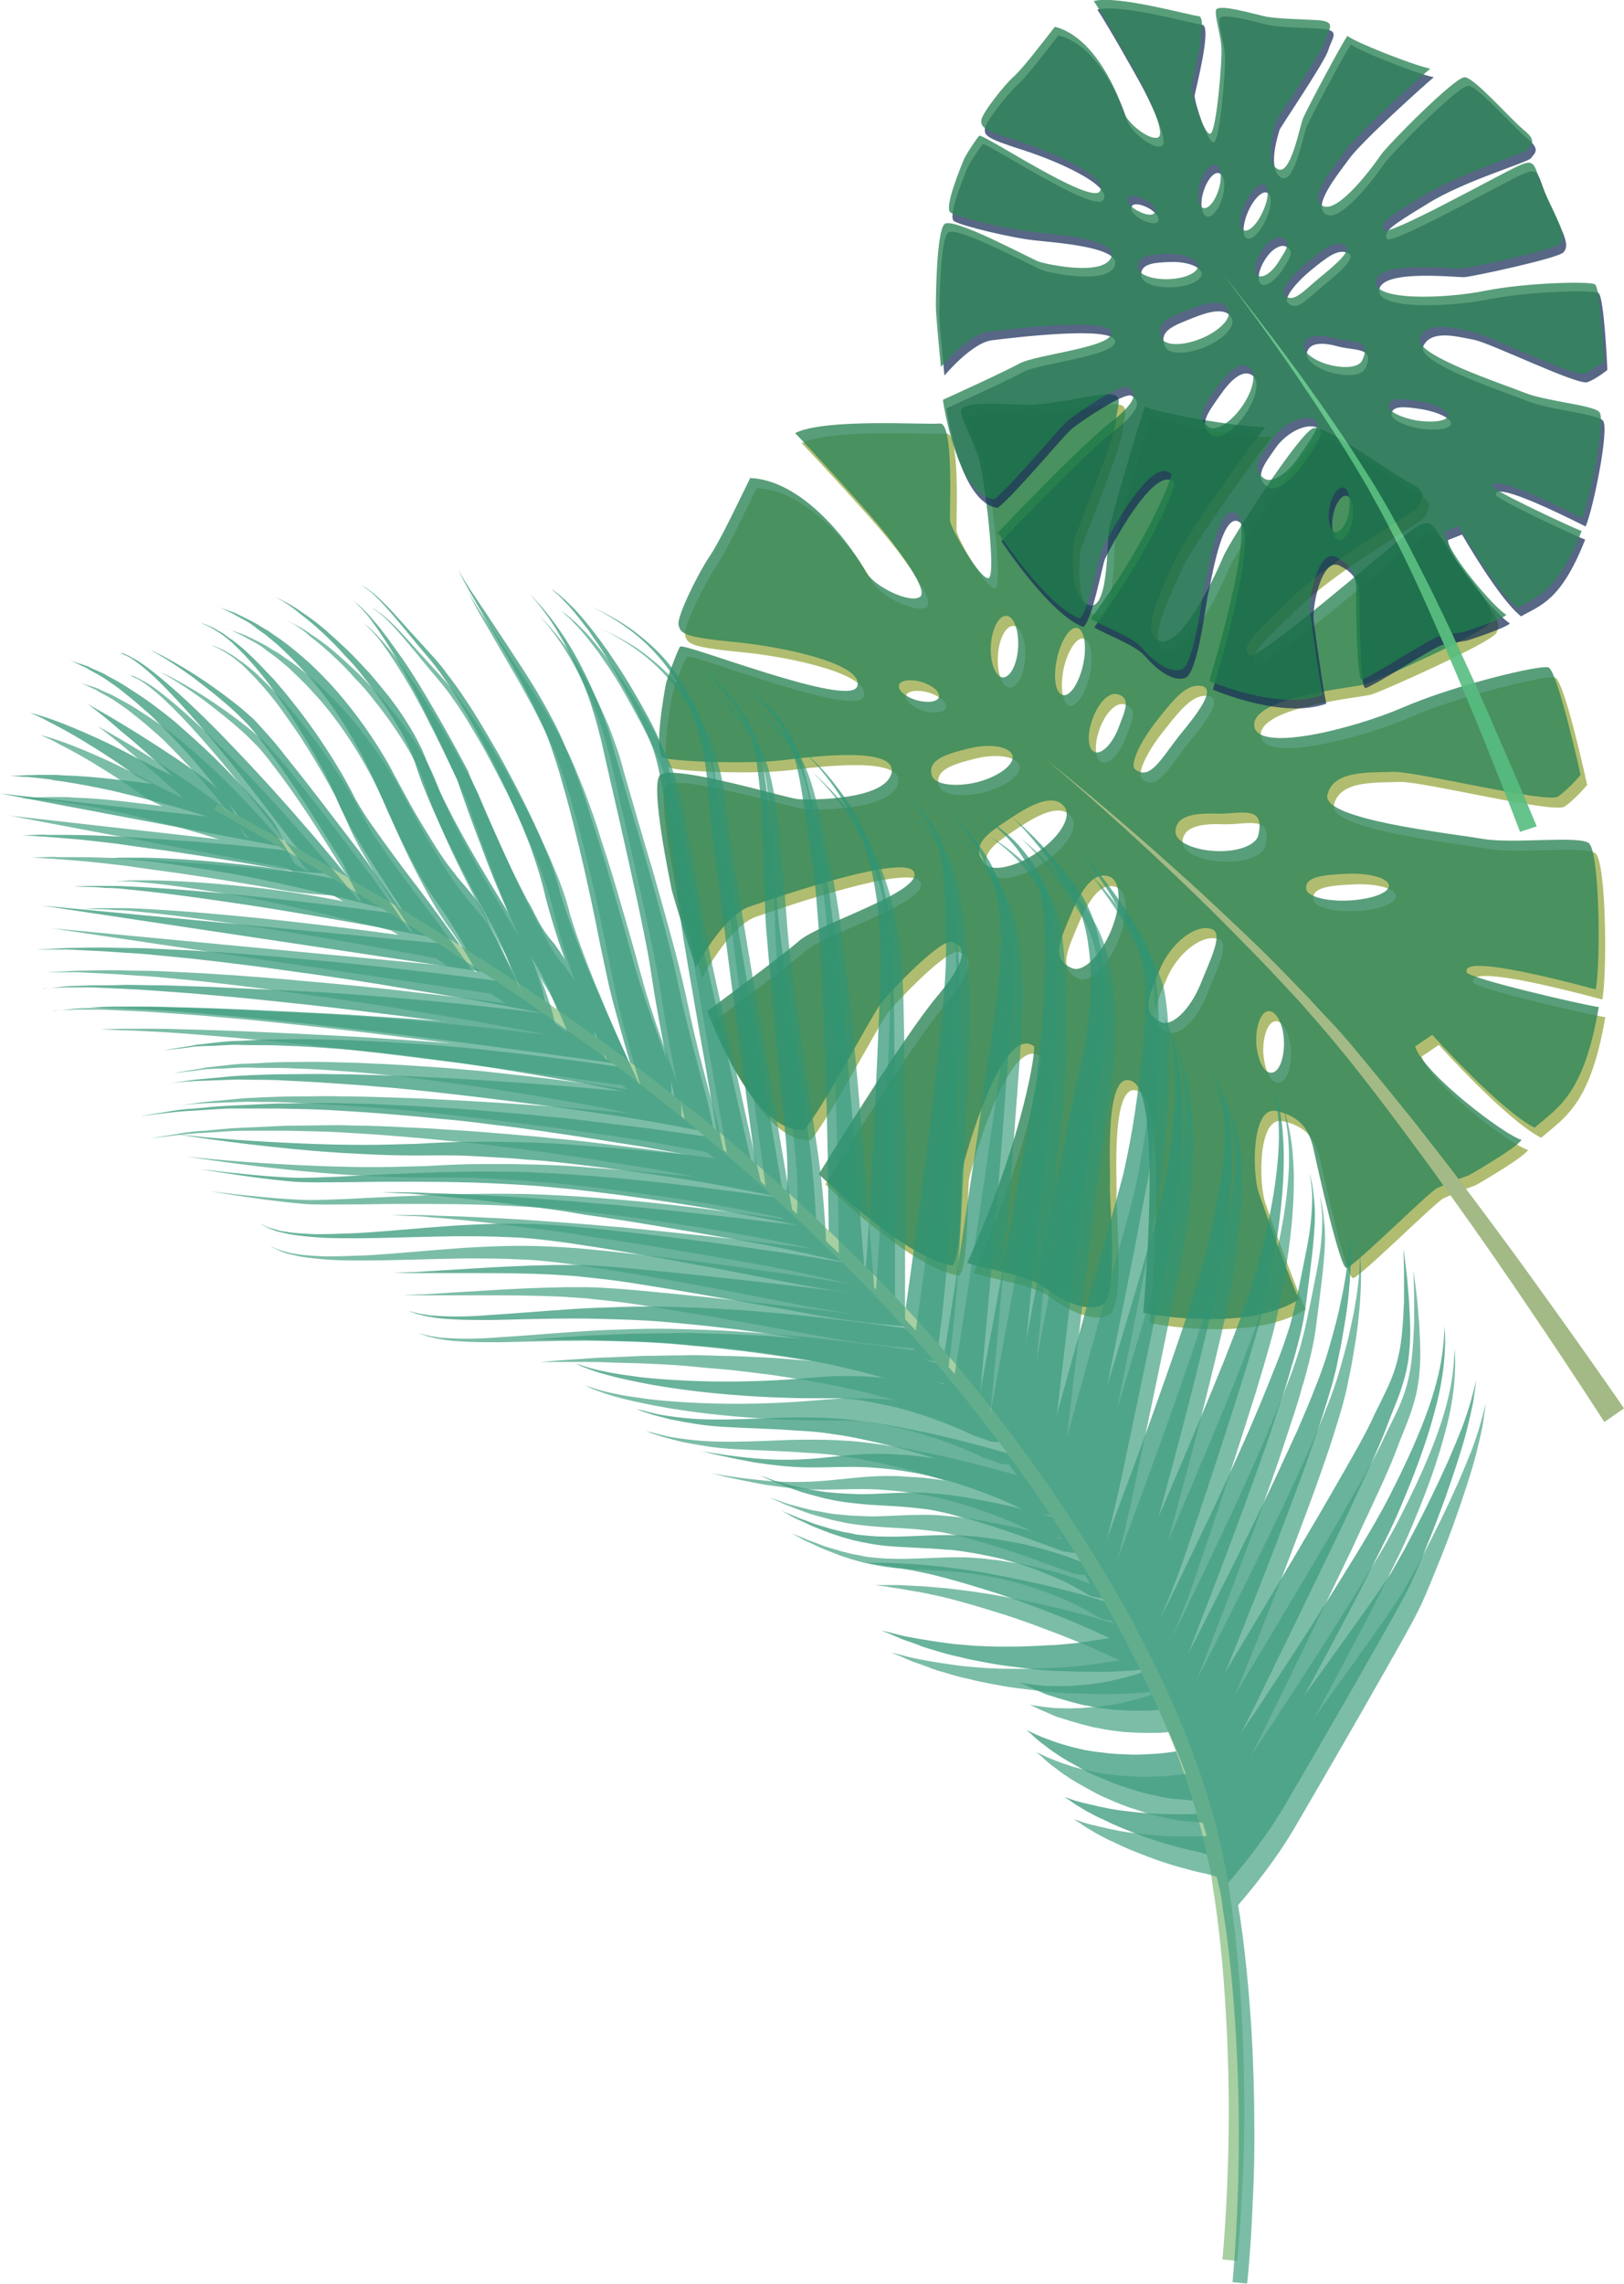 <?xml version="1.0" encoding="utf-8"?>
<!-- Generator: Adobe Illustrator 19.2.1, SVG Export Plug-In . SVG Version: 6.00 Build 0)  -->
<svg version="1.1" id="Layer_1" xmlns="http://www.w3.org/2000/svg" xmlns:xlink="http://www.w3.org/1999/xlink" x="0px" y="0px"
	 width="321.9px" height="452.4px" viewBox="0 0 321.9 452.4" style="enable-background:new 0 0 321.9 452.4;" xml:space="preserve"
	>
<style type="text/css">
	.st0{opacity:0.9;}
	.st1{opacity:0.8;fill:#91A43A;}
	.st2{opacity:0.8;fill:#197A48;}
	.st3{fill:#99B279;}
	.st4{opacity:0.8;}
	.st5{fill:#2F9575;}
	.st6{fill:#85BD7E;}
	.st7{opacity:0.7;}
	.st8{opacity:0.8;fill:#172E57;}
	.st9{fill:#57BD7F;}
</style>
<g class="st0">
	<path class="st1" d="M308.2,134.2c-1.8-0.5-18.5,3.5-28.7,7.9c-10.2,4.4-29.5,9.2-29.6,3.5c-0.1-5.6,19.8-7.4,21.9-8
		c2.1-0.6,23.6-10.2,24.8-12.2c1.1-2,0-3.7-5.8-11.2c-5.8-7.5-4.9-10.6-9.6-7.2c-4.7,3.4-31.2,26.6-32.4,24.8
		c-1.3-1.9,0.2-3.3,8.7-11.5c8.5-8.2,24.4-16.7,25-18c0.6-1.4,2.2-2.7-2-4.8c-4.2-2.2-16.2-11.2-18.8-10.7
		c-2.6,0.5-16.8,22.7-17.9,25.4c-1.1,2.7-8,18-12.5,16.8c-4.5-1.2,0.6-10.8,2.9-16c2.2-5.2,16-24.1,17.9-26.4
		c-4.9,0.1-22.3-2.9-23.8-4.1c-1,2.2-6.7,22.1-7.2,24.4c-0.4,2.3,0,16.6-4.1,14.9s-2.9-11.7-2.9-12.4c0-0.7,8.2-20.6,8.4-24
		c0.2-3.4,2.2-5.9-3-5.2c-5.2,0.8-11.1,2-14,2c-3,0-14-1-13.7,1.3s2.4,5.8,3.5,9.3c1.1,3.5,3.5,22.9,2,23.7
		c-1.5,0.7-7.6-9.8-7.7-11.4c-0.1-1.7,0.8-19.5-2-19.2c-2.8,0.3-22.8-1.1-28.7,1.9c3.8,3.9,13.7,14.8,16.1,17.7
		c2.4,2.8,10.6,13.2,8.7,14.7c-1.9,1.5-9.3-2-10.9-5.1c-1.6-3.1-11.3-17.9-22.8-18.4c-2.5,5.1-6.1,12.7-8.1,15.6
		c-2,2.9-6.5,11.8-6.1,13.5c0.4,1.7,0.9,2.4,11.2,3.4c10.3,1,25.8,4.5,24.2,8.8c-1.6,4.3-34.4-8.8-35.1-7.9
		c-0.6,0.9-2.5,6.2-2.8,7.3c-0.2,1.1-2.6,13.9-0.5,14.7c2.1,0.8,17,1.3,23.6,0.5c6.7-0.8,22.9-2.8,21.6,2.6
		c-1.4,5.4-16.3,5.3-18.6,5.1c-2.3-0.2-25.7-7.3-27.4-4.6c-1.7,2.6,2,20.3,2.4,22.4c0.5,2.2,4.8,15.6,4.8,15.6s5.4-10.3,10.7-12.1
		c5.2-1.8,31-10.7,32.6-6.8c1.6,3.9-18.7,10.1-22.7,13.5c-3.9,3.4-18.3,14-18.3,14s8.8,24.6,19.3,23.5c4.5-5.8,13.2-22.5,15.1-25
		c2-2.6,11.9-12.9,14.1-12.2c2.2,0.7,3.9,2.6-2.8,10.6c-6.8,8-23.6,35.4-23.6,35.4s16.9,16.7,26.5,18.1c2-1.8,1.6-17.5,2-19.2
		c0.3-1.7,7.8-29,14.2-24.2c0,3.7-3.3,20.8-13.3,42.9c3.2,1.1,12,2.4,15.1,4.7c3.1,2.4,8.6,5.4,11.8,3.5c3.2-1.9,1.2-21.4,1.4-23.7
		c0.2-2.3-1.3-23.7,4.6-20.4c5.9,3.2,2,45.8,2,45.8s20.1,4.1,30.9-2.7c-1.8-3.8-6.7-17.3-8-21.1c-1.3-3.8-1.5-17.3,3.5-16.2
		c5,1.1,6.6,4,7.4,7.7c0.8,3.7,5.2,23.5,6.5,23.4c1.4-0.2,16.3-15,17.9-15.8c3.8-1.7,6.4-2.6,6.4-2.6s9.3-5.3,10.4-7
		c-3-0.7-19.4-13-21.1-18.5c2.2-1.5,3.4-2.3,3.4-2.3s13.6,15.1,20.3,18.4c4.5-4,9.7-6.3,12.7-23.9c-3-0.4-25.9-5.7-26.2-6.9
		c-0.3-1.3,1.2-3.1,25.6,3.4c1-5.1,0.8-27.5-1.4-29c-2.2-1.5-14.7,0.2-20.9-0.8c-6.2-1.1-32-3.8-30.9-8.7c1.1-5,8.4-4.4,13.1-4.6
		c4.6-0.1,30.4,6.3,32.6,4.9c2.2-1.5,4.5-4.3,4.5-4.3S310.1,134.7,308.2,134.2z M230.9,144.5c3.6-4.6,5.9-7.1,8.7-6.6
		c2.9,0.6-0.8,5.4-4.5,9.9c-3.6,4.6-5.8,8.9-8.7,6.6C225.2,153.5,227.2,149,230.9,144.5z M210.8,132.6c0.8-3.7,2.6-6.4,4-6.1
		c1.4,0.3,2,3.5,1.2,7.2c-0.8,3.7-2.6,6.4-4,6.1C210.6,139.4,210.1,136.2,210.8,132.6z M197.8,129.9c0.2-3.4,1.6-6,3.1-5.9
		c1.5,0.1,2.5,2.9,2.3,6.3c-0.2,3.4-1.6,6-3.1,5.9C198.6,136.1,197.6,133.3,197.8,129.9z M179.6,137.8c0.3-1,2.3-1.2,4.5-0.6
		c2.2,0.7,3.7,2,3.4,3c-0.3,1-2.3,1.2-4.5,0.6C180.8,140.1,179.3,138.7,179.6,137.8z M186.1,155.6c-0.9-3.1,2.8-4.2,7.2-5.3
		c4.4-1.1,8.3-0.4,8.8,1.4c0.4,1.8-2.8,4.2-7.2,5.3C190.4,158.1,186.6,157.4,186.1,155.6z M196.3,172.9c-2.6-3.8,1.2-6,5.7-9
		c4.5-3,8.6-4.7,10.5-1.9c1.3,2-1.2,6-5.7,9S197.6,174.9,196.3,172.9z M213.9,193.9c-4.3-1.8-2.3-5.7-0.2-10.7
		c2.1-5,4.6-8.7,7.7-7.4c2.2,0.9,2.3,5.7,0.2,10.7C219.5,191.5,216,194.8,213.9,193.9z M231.5,204.5c-4.3-1.8-2.3-5.7-0.2-10.7
		c2.1-5,7.2-9,10.3-7.7c2.2,0.9-0.4,6-2.4,11C237.2,202.1,233.7,205.4,231.5,204.5z M255.9,208.3c0.1,3.4-1,6.2-2.5,6.2
		c-1.5,0.1-2.8-2.6-3-6c-0.1-3.4,1-6.2,2.5-6.2S255.7,204.9,255.9,208.3z M218.4,151c-1.4-0.5-1.6-3.5-0.4-6.7
		c1.2-3.2,3.2-5.1,4.7-4.8c3.1,0.6,1.6,3.5,0.4,6.7C221.9,149.4,219.8,151.5,218.4,151z M250.8,167.6c-0.4,1.8-3.8,3.3-8.4,3.1
		c-4.5-0.2-8-1.9-8-3.8c0-3.2,3.7-3.8,8.3-3.6C247.2,163.4,252.3,161.3,250.8,167.6z M276.7,177.5c0.1,1.5-3.6,2.8-8.1,3
		s-8.2-0.9-8.3-2.3c-0.3-2.5,3.6-2.8,8.1-3C272.9,175,276.6,176,276.7,177.5z"/>
	<path class="st2" d="M306.9,132.2c-1.8-0.5-18.5,3.5-28.7,7.9c-10.2,4.4-29.5,9.2-29.6,3.5c-0.1-5.6,19.8-7.4,21.9-8
		c2.1-0.6,23.6-10.2,24.8-12.2c1.1-2,0-3.7-5.8-11.2c-5.8-7.5-4.9-10.6-9.6-7.2c-4.7,3.4-31.2,26.6-32.4,24.8
		c-1.3-1.9,0.2-3.3,8.7-11.5c8.5-8.2,24.4-16.7,25-18c0.6-1.4,2.2-2.7-2-4.8c-4.2-2.2-16.2-11.2-18.8-10.7
		c-2.6,0.5-16.8,22.7-17.9,25.4c-1.1,2.7-8,18-12.5,16.8c-4.5-1.2,0.6-10.8,2.9-16c2.2-5.2,16-24.1,17.9-26.4
		c-4.9,0.1-22.3-2.9-23.8-4.1c-1,2.2-6.7,22.1-7.2,24.4c-0.4,2.3,0,16.6-4.1,14.9s-2.9-11.7-2.9-12.4c0-0.7,8.2-20.6,8.4-24
		c0.2-3.4,2.2-5.9-3-5.2c-5.2,0.8-11.1,2-14,2c-3,0-14-1-13.7,1.3s2.4,5.8,3.5,9.3c1.1,3.5,3.5,22.9,2,23.7
		c-1.5,0.7-7.6-9.8-7.7-11.4c-0.1-1.7,0.8-19.5-2-19.2s-22.8-1.1-28.7,1.9c3.8,3.9,13.7,14.8,16.1,17.7c2.4,2.8,10.6,13.2,8.7,14.7
		c-1.9,1.5-9.3-2-10.9-5.1c-1.6-3.1-11.3-17.9-22.8-18.4c-2.5,5.1-6.1,12.7-8.1,15.6s-6.5,11.8-6.1,13.5c0.4,1.7,0.9,2.4,11.2,3.4
		c10.3,1,25.8,4.5,24.2,8.8c-1.6,4.3-34.4-8.8-35.1-7.9c-0.6,0.9-2.5,6.2-2.8,7.3c-0.2,1.1-2.6,13.9-0.5,14.7
		c2.1,0.8,17,1.3,23.6,0.5c6.7-0.8,22.9-2.8,21.6,2.6c-1.4,5.4-16.3,5.3-18.6,5.1c-2.3-0.2-25.7-7.3-27.4-4.6
		c-1.7,2.6,2,20.3,2.4,22.4c0.5,2.2,4.8,15.6,4.8,15.6s5.4-10.3,10.7-12.1c5.2-1.8,31-10.7,32.6-6.8c1.6,3.9-18.7,10.1-22.7,13.5
		c-3.9,3.4-18.3,14-18.3,14s8.8,24.6,19.3,23.5c4.5-5.8,13.2-22.5,15.1-25c2-2.6,11.9-12.9,14.1-12.2c2.2,0.7,3.9,2.6-2.8,10.6
		c-6.8,8-23.6,35.4-23.6,35.4s16.9,16.7,26.5,18.1c2-1.8,1.6-17.5,2-19.2c0.3-1.7,7.8-29,14.2-24.2c0,3.7-3.3,20.8-13.3,42.9
		c3.2,1.1,12,2.4,15.1,4.7c3.1,2.4,8.6,5.4,11.8,3.5c3.2-1.9,1.2-21.4,1.4-23.7c0.2-2.3-1.3-23.7,4.6-20.4c5.9,3.2,2,45.8,2,45.8
		s20.1,4.1,30.9-2.7c-1.8-3.8-6.7-17.3-8-21.1c-1.3-3.8-1.5-17.3,3.5-16.2c5,1.1,6.6,4,7.4,7.7c0.8,3.7,5.2,23.5,6.5,23.4
		c1.4-0.2,16.3-15,17.9-15.8c3.8-1.7,6.4-2.6,6.4-2.6s9.3-5.3,10.4-7c-3-0.7-19.4-13-21.1-18.5c2.2-1.5,3.4-2.3,3.4-2.3
		s13.6,15.1,20.3,18.4c4.5-4,9.7-6.3,12.7-23.9c-3-0.4-25.9-5.7-26.2-6.9c-0.3-1.3,1.2-3.1,25.6,3.4c1-5.1,0.8-27.5-1.4-29
		c-2.2-1.5-14.7,0.2-20.9-0.8c-6.2-1.1-32-3.8-30.9-8.7c1.1-5,8.4-4.4,13.1-4.6c4.6-0.1,30.4,6.3,32.6,4.9c2.2-1.5,4.5-4.3,4.5-4.3
		S308.7,132.7,306.9,132.2z M229.5,142.5c3.6-4.6,5.9-7.1,8.7-6.6c2.9,0.6-0.8,5.4-4.5,9.9c-3.6,4.6-5.8,8.9-8.7,6.6
		C223.9,151.5,225.9,147,229.5,142.5z M209.5,130.5c0.8-3.7,2.6-6.4,4-6.1c1.4,0.3,2,3.5,1.2,7.2c-0.8,3.7-2.6,6.4-4,6.1
		C209.2,137.4,208.7,134.2,209.5,130.5z M196.4,127.9c0.2-3.4,1.6-6,3.1-5.9c1.5,0.1,2.5,2.9,2.3,6.3c-0.2,3.4-1.6,6-3.1,5.9
		C197.3,134,196.2,131.2,196.4,127.9z M178.2,135.7c0.3-1,2.3-1.2,4.5-0.6c2.2,0.7,3.7,2,3.4,3c-0.3,1-2.3,1.2-4.5,0.6
		C179.4,138,177.9,136.7,178.2,135.7z M184.7,153.6c-0.9-3.1,2.8-4.2,7.2-5.3c4.4-1.1,8.3-0.4,8.8,1.4c0.4,1.8-2.8,4.2-7.2,5.3
		C189.1,156,185.2,155.4,184.7,153.6z M194.9,170.9c-2.6-3.8,1.2-6,5.7-9s8.6-4.7,10.5-1.9c1.3,2-1.2,6-5.7,9
		C200.9,172,196.2,172.8,194.9,170.9z M212.5,191.8c-4.3-1.8-2.3-5.7-0.2-10.7c2.1-5,4.6-8.7,7.7-7.4c2.2,0.9,2.3,5.7,0.2,10.7
		C218.1,189.4,214.7,192.7,212.5,191.8z M230.2,202.5c-4.3-1.8-2.3-5.7-0.2-10.7c2.1-5,7.2-9,10.3-7.7c2.2,0.9-0.4,6-2.4,11
		C235.8,200.1,232.3,203.4,230.2,202.5z M254.5,206.3c0.1,3.4-1,6.2-2.5,6.2c-1.5,0.1-2.8-2.6-3-6c-0.1-3.4,1-6.2,2.5-6.2
		S254.4,202.9,254.5,206.3z M217,149c-1.4-0.5-1.6-3.5-0.4-6.7c1.2-3.2,3.2-5.1,4.7-4.8c3.1,0.6,1.6,3.5,0.4,6.7
		C220.5,147.3,218.4,149.5,217,149z M249.4,165.5c-0.4,1.8-3.8,3.3-8.4,3.1c-4.5-0.2-8-1.9-8-3.8c0-3.2,3.7-3.8,8.3-3.6
		C245.8,161.3,250.9,159.3,249.4,165.5z M275.3,175.4c0.1,1.5-3.6,2.8-8.1,3c-4.5,0.2-8.2-0.9-8.3-2.3c-0.3-2.5,3.6-2.8,8.1-3
		C271.5,172.9,275.2,174,275.3,175.4z"/>
	<path class="st3" d="M318,281.7c0,0-5.8-9.1-14.9-22.5c-4.5-6.7-9.9-14.5-15.8-22.7c-2.9-4.1-6-8.3-9.2-12.6
		c-3.2-4.3-6.4-8.5-9.8-12.8c-1.7-2.1-3.4-4.2-5.1-6.2c-1.7-2-3.5-4.1-5.2-6c-3.6-3.9-7.1-7.7-10.7-11.3c-3.5-3.6-7-7.1-10.3-10.3
		c-3.3-3.2-6.5-6.2-9.5-9c-11.9-11-20.2-17.9-20.2-17.9s8.5,6.7,20.7,17.4c3,2.7,6.3,5.6,9.7,8.7c3.4,3.2,7,6.5,10.6,10
		c3.7,3.5,7.3,7.3,11,11.1c1.8,2,3.6,3.9,5.5,5.9c1.8,2,3.6,4.1,5.3,6.2c3.5,4.2,6.9,8.4,10.2,12.5c3.3,4.2,6.5,8.3,9.6,12.4
		c6.1,8.1,11.7,15.7,16.4,22.3c9.5,13.2,15.6,22.1,15.6,22.1L318,281.7z"/>
</g>
<g class="st0">
	<g class="st4">
		<g>
			<path class="st5" d="M17.4,139.5c2.4,1.3,4.8,2.7,7.1,4.1c2.3,1.4,4.7,2.9,7,4.4c2.3,1.5,4.6,3,6.8,4.6c1.1,0.8,2.2,1.6,3.4,2.5
				c0.6,0.5,1.1,0.9,1.7,1.5l0.8,0.9c0.3,0.3,0.6,0.9,0.9,1.3l0,0l3.1,5.2l-6-1.9c-3.2-1-6.5-2-9.8-2.9c-3.3-0.9-6.6-1.7-9.9-2.5
				c-3.3-0.7-6.7-1.4-10.1-1.9c-0.8-0.1-1.7-0.2-2.5-0.4c-0.8-0.1-1.7-0.2-2.6-0.3c-0.9-0.1-1.7-0.2-2.6-0.2l-2.6-0.2l2.6-0.1
				c0.9-0.1,1.7,0,2.6-0.1c0.9,0,1.7,0,2.6,0c0.9,0,1.7,0,2.6,0.1c3.5,0.1,6.9,0.4,10.3,0.8c3.4,0.4,6.9,0.8,10.3,1.3
				c3.4,0.5,6.8,1.1,10.3,1.7l-2.8,3.3l0,0c-0.1-0.1-0.1-0.2-0.2-0.4l-0.5-0.7c-0.4-0.5-0.8-1-1.2-1.4c-0.9-1-1.8-1.9-2.8-2.8
				c-1.9-1.9-3.9-3.7-6-5.5c-2-1.8-4.1-3.6-6.2-5.3C21.7,142.8,19.6,141.1,17.4,139.5z"/>
			<path class="st5" d="M51.1,165c0,0-1.5,0-2.3-1.2c-0.8-1.2-1.2-1.7-2.7-3.6c-1.5-2-3.2-4.2-5.2-6.6c-2-2.4-4.1-4.9-6.4-7.2
				c-1.1-1.2-2.3-2.4-3.4-3.5c-1.1-1.2-2.4-2.2-3.5-3.2c-1.1-1-2.3-1.9-3.4-2.8c-1.1-0.9-2.2-1.6-3.2-2.3c-1-0.7-2-1.2-2.9-1.7
				c-0.4-0.2-0.8-0.5-1.2-0.7c-0.4-0.2-0.8-0.3-1.1-0.5c-1.3-0.6-2.1-0.9-2.1-0.9s0.8,0.3,2.2,0.7c0.3,0.1,0.7,0.2,1.2,0.4
				c0.4,0.1,0.8,0.4,1.3,0.6c0.9,0.4,2,0.8,3.1,1.5c1.1,0.6,2.3,1.2,3.5,2c1.2,0.8,2.5,1.6,3.8,2.5c1.3,0.9,2.6,1.9,3.9,2.9
				c1.3,1,2.6,2.1,3.8,3.2c2.5,2.2,5,4.5,7.2,6.7c2.2,2.2,4.2,4.4,5.9,6.2c1.7,1.9,3.1,3.4,4,4.6c1,1.1,3,5,3,5L51.1,165z"/>
			<path class="st5" d="M62.4,170.8c0,0-1.7-0.3-5.1-4.8c-3.4-4.5-7.9-10.4-12.6-16.2c-4.7-5.8-9.7-11.4-13.7-15.3
				c-2-1.9-3.9-3.4-5.2-4.2c-0.3-0.2-0.7-0.4-1-0.5c-0.3-0.1-0.5-0.3-0.7-0.3c-0.4-0.1-0.6-0.2-0.6-0.2s0.2,0.1,0.7,0.1
				c0.2,0,0.5,0.1,0.8,0.3c0.3,0.1,0.6,0.2,1,0.5c1.5,0.7,3.4,2.1,5.6,3.9c4.4,3.6,9.8,8.8,15,14.3c5.2,5.4,10.2,11,13.9,15.3
				c3.7,4.2,8.6,10.2,8.6,10.2L62.4,170.8z"/>
			<path class="st5" d="M71,176.2c0,0-0.9-0.4-3.2-5.5c-3.6-5.5-7.6-12.4-12.7-19.5c-1.3-1.8-2.6-3.5-3.9-5.2
				c-0.7-0.9-1.3-1.6-2-2.4c-0.7-0.7-1.5-1.5-2.2-2.2c-3-2.8-6-5.1-8.6-7.1c-2.6-1.9-4.9-3.4-6.6-4.4c-0.8-0.5-1.5-0.8-2-1.1
				c-0.5-0.2-0.7-0.3-0.7-0.3s0.3,0.1,0.7,0.3c0.5,0.2,1.2,0.5,2,0.9c1.7,0.9,4.1,2.2,6.9,4c2.8,1.8,5.9,4,9.1,6.6
				c0.8,0.7,1.6,1.4,2.4,2.1c0.8,0.8,1.5,1.6,2.2,2.4c1.5,1.6,2.9,3.3,4.2,5c5.5,6.8,10.8,13.9,14.8,19.1c3.9,5.3,8.4,12.1,8.4,12.1
				L71,176.2z"/>
			<path class="st5" d="M81.8,183.3c0,0,0,0-4.1-6.2c-2-3.1-4.4-6.8-6.8-10.8c-1.2-2-2.4-4.1-3.5-6.5c-1-2.4-1.9-4.4-3-6.6
				c-2.3-4.3-4.8-8.5-7.3-12.3c-1.3-1.9-2.6-3.7-3.8-5.4c-1.3-1.7-2.5-3.2-3.8-4.6c-1.2-1.4-2.4-2.5-3.5-3.6
				c-0.6-0.5-1.1-0.9-1.6-1.3c-0.5-0.4-1-0.7-1.5-1c-0.9-0.6-1.7-1-2.2-1.2c-0.5-0.2-0.8-0.4-0.8-0.4s0.3,0.1,0.8,0.3
				c0.5,0.2,1.4,0.5,2.3,1.1c0.5,0.3,1,0.5,1.5,0.9c0.5,0.4,1.1,0.8,1.7,1.2c1.2,0.9,2.5,2,3.8,3.3c1.4,1.3,2.7,2.8,4.2,4.3
				c1.4,1.6,2.8,3.3,4.3,5.2c2.9,3.7,5.7,7.7,8.3,12c1.3,2.1,2.6,4.5,3.6,6.5c1.1,2,2.4,4,3.7,5.8c2.6,3.7,5.2,7.2,7.4,10.1
				c4.5,5.8,9.8,13.3,9.8,13.3L81.8,183.3z"/>
			<path class="st5" d="M93,189.4C93,189.4,93.3,190,93,189.4C92.8,188.8,93.6,190.5,93,189.4c-1-2.3-1.6-3.2-3.8-6.8
				c-0.6-0.9-1.2-1.8-1.8-2.7c-0.4-0.5-0.7-1-1.1-1.5l-0.5-0.8l-0.6-0.9c-1.5-2.3-2.8-4.7-4.1-7.2c-1.3-2.5-2.6-5.1-3.8-7.8
				c-1.2-2.7-2.4-5.5-3.6-8.1c-2.4-5.2-5.4-10.3-8.6-14.7c-1.6-2.2-3.3-4.3-5-6.1c-1.7-1.9-3.4-3.5-5-5c-0.8-0.7-1.7-1.4-2.4-2
				c-0.8-0.6-1.6-1.1-2.3-1.7c-1.4-1.1-2.9-1.7-4-2.4c-1.2-0.6-2.1-1-2.7-1.3c-0.6-0.3-1-0.4-1-0.4s0.3,0.1,1,0.4
				c0.6,0.2,1.6,0.6,2.8,1c1.2,0.6,2.6,1.2,4.2,2.1c0.8,0.5,1.6,1,2.5,1.5c0.8,0.6,1.7,1.2,2.6,1.8c1.8,1.3,3.7,2.9,5.6,4.6
				c1.9,1.8,3.8,3.7,5.6,5.8c3.7,4.3,7.2,9.2,10.2,14.5c1.4,2.7,2.8,5.2,4.2,7.8c1.4,2.5,2.9,4.9,4.3,7.2c1.4,2.3,2.9,4.5,4.4,6.3
				l0.5,0.7l0.6,0.7c0.4,0.5,0.8,0.9,1.2,1.4c0.8,1,1.6,1.9,2.3,2.9c1.5,2.2,2.2,4.6,3.6,7c0.7,1.2,2.4,5,2.7,5.6
				c0.3,0.7,1.7,4,1.7,4L93,189.4z"/>
			<path class="st5" d="M54.5,118.2c1.8,0.9,3.6,1.8,5.2,3c1.7,1.1,3.3,2.3,4.8,3.6c1.5,1.3,3,2.7,4.5,4.1c1.4,1.4,2.8,2.9,4.2,4.4
				c1.3,1.5,2.6,3.1,3.9,4.7c1.2,1.6,2.4,3.2,3.5,5c1.1,1.7,2.1,3.5,3,5.4c0.9,2,1.5,3.8,2.3,5.6c3.2,7.2,7.2,14.2,11.3,21l3.1,5.1
				c1.1,1.7,2.1,3.6,3.1,5.4c0.9,1.9,1.8,3.8,2.5,5.7c0.7,2,1.4,3.9,1.9,6.1l0,0l0.7,3.6l-3.6-0.7c-8-1.6-16.1-3-24.2-4.3
				c-8.1-1.4-16.2-2.6-24.4-3.7c-4.1-0.6-8.1-1.1-12.2-1.6l-6.1-0.7c-2-0.2-4.1-0.4-6.1-0.6c-2-0.2-4.1-0.4-6.1-0.5
				c-2-0.1-4.1-0.3-6.2-0.4l-6.2-0.3l-6.2,0l6.2-0.3l6.2-0.1c2.1,0,4.1,0.1,6.2,0.1c2.1,0,4.1,0.1,6.2,0.2c2.1,0.1,4.1,0.2,6.2,0.3
				l6.2,0.4c4.1,0.3,8.2,0.6,12.3,1c8.2,0.7,16.4,1.5,24.6,2.5c8.2,0.9,16.4,2,24.6,3.1l-2.9,2.9l0,0c-0.3-1.7-0.8-3.6-1.4-5.4
				c-0.6-1.8-1.3-3.6-2.1-5.4c-0.8-1.8-1.6-3.5-2.6-5.2l-2.9-5.3c-3.8-7.1-7.4-14.3-10.4-21.9c-0.7-1.9-1.3-3.9-2-5.7
				c-0.7-1.8-1.6-3.5-2.6-5.2c-1-1.7-2.1-3.4-3.2-5c-1.1-1.6-2.3-3.2-3.6-4.8c-1.2-1.6-2.5-3.1-3.9-4.5c-1.3-1.5-2.7-2.9-4.2-4.3
				c-1.5-1.4-3-2.7-4.6-3.9C58,120.3,56.3,119.2,54.5,118.2z"/>
			<path class="st5" d="M111.3,202.3C111,201.3,111.7,203.4,111.3,202.3c-0.4-1.1-0.8-2.1-1.2-3.2c-0.8-2.1-1.8-4.1-2.8-6.1
				c-0.5-1-1.1-1.9-1.7-2.9l-0.4-0.7l-0.5-0.8c-0.3-0.5-0.6-0.9-0.9-1.5l-0.9-1.7l-0.8-1.6c-0.5-1.1-1-2.2-1.5-3.3
				c-1.9-4.3-3.7-8.7-5.3-13.1c-1.7-4.4-3.3-8.8-4.8-13.3l0,0.1c-2.8-6.2-5.8-12.4-9-18.5c-0.8-1.5-1.6-3-2.5-4.5
				c-0.4-0.7-0.9-1.5-1.3-2.2c-0.5-0.7-0.9-1.5-1.4-2.2l-1.4-2.1l-1.5-2.1c-0.5-0.7-1.1-1.3-1.7-2c-0.6-0.6-1.2-1.2-1.9-1.8
				c0.7,0.6,1.4,1.1,2,1.7c0.6,0.6,1.2,1.2,1.8,1.9l1.7,2l1.6,2.1c0.5,0.7,1,1.4,1.5,2.1c0.5,0.7,1,1.4,1.5,2.1
				c1,1.4,1.9,2.9,2.8,4.3c3.6,5.9,7,11.9,10.2,18l0,0l0,0.1c1.8,4.3,3.7,8.6,5.6,12.8c1.9,4.2,3.9,8.5,6.1,12.6c0.6,1,1.1,2,1.6,3
				l0.8,1.5l0.8,1.3c0.2,0.4,0.7,0.9,1,1.4l0.5,0.6l0.6,0.7c0.7,1,1.4,2,2.1,3.1c1.3,2.1,2.5,4.2,3.5,6.4c0.5,1.1,1,2.2,1.5,3.3
				c0.5,1.1,0.7,5.2,1.1,6.4L111.3,202.3z"/>
			<path class="st5" d="M119.6,207.6c0,0-2.8-4-6.2-13.5c-0.8-2.4-1.8-5-2.7-7.7c-0.9-2.8-1.8-5.7-2.6-8.8c-0.7-3.1-1.6-6-2.7-9.1
				c-1.1-3.1-2.4-6.1-3.8-9.2c-1.3-3.1-2.8-6.1-4.3-9c-1.5-2.9-3-5.8-4.6-8.5c-1.6-2.7-3.1-5.3-4.8-7.6c-1.6-2.4-3.4-4.4-5-6.3
				c-3.2-3.9-5.8-7.1-7.9-9.2c-1-1-1.9-1.8-2.6-2.2c-0.6-0.5-1-0.7-1-0.7s0.4,0.2,1,0.6c0.7,0.4,1.6,1.1,2.7,2.1
				c2.2,2,4.9,5.2,8.3,8.9c1.7,1.9,3.6,3.8,5.3,6.2c1.8,2.3,3.5,4.8,5.2,7.5c1.7,2.7,3.3,5.5,5,8.4c1.6,2.9,3.2,5.9,4.7,8.9
				c1.5,3,3,6.1,4.2,9.1c1.3,3,2.5,6.3,3.2,9.3c0.9,2.9,1.9,5.8,2.9,8.4c1,2.7,2,5.2,3,7.5c3.8,9.3,8.6,19.4,8.6,19.4L119.6,207.6z"
				/>
			<path class="st5" d="M125.5,212.5L125.5,212.5c-0.9-2.9-2.1-7.1-3.5-12.2c-0.7-2.5-1.4-5.3-2-8.3c-0.6-2.9-1.3-6-1.9-9.2
				c-1.3-6.4-2.8-13.1-4.5-19.8c-0.8-3.3-1.8-6.7-2.7-9.9c-1-3.2-2-6.4-3.3-9.3c-1.3-3-2.7-5.7-4.1-8.4c-1.4-2.6-2.8-5.1-4.1-7.3
				c-2.6-4.5-4.8-8.3-6.3-10.9c-1.5-2.6-2.2-4.2-2.2-4.2s0.8,1.5,2.5,4.1c1.7,2.5,4.1,6.1,7,10.5c1.4,2.2,3,4.5,4.6,7.1
				c1.6,2.5,3.2,5.3,4.7,8.2c1.6,3,2.8,6.1,4.1,9.3c1.2,3.2,2.4,6.5,3.4,9.9c2.2,6.6,4.1,13.3,5.9,19.6c0.9,3.1,1.7,6.1,2.5,9
				c0.8,2.8,1.7,5.5,2.5,7.9c1.7,4.9,3.2,8.9,4.2,11.7c1.1,2.8,0.7,7.7,0.7,7.7L125.5,212.5z"/>
			<path class="st5" d="M134.3,219.7c0,0,0.3,1.4-0.4-1.6c-0.7-3-1.6-7.2-2.6-12.4c-0.5-2.6-1-5.4-1.5-8.3c-0.5-3-0.9-6-1.5-9.2
				c-1.2-6.3-2.7-13.1-4.2-19.8c-1.5-6.8-3.1-13.5-4.5-19.8c-0.7-3.2-1.5-6.1-2.4-8.9c-0.9-2.8-2-5.4-3.1-7.7
				c-2.1-4.7-4.4-8.4-6.2-10.8c-0.9-1.2-1.6-2.1-2.2-2.7c-0.5-0.6-0.8-0.9-0.8-0.9s0.3,0.3,0.9,0.9c0.6,0.6,1.4,1.5,2.3,2.6
				c1.9,2.3,4.5,5.9,6.9,10.5c1.2,2.3,2.4,4.9,3.6,7.7c1.1,2.8,2.2,5.8,3,9c1.8,6.2,3.7,12.9,5.7,19.5c1.9,6.7,3.8,13.3,5.4,19.7
				c0.8,3.2,1.5,6.4,2.1,9.2c0.6,2.9,1.3,5.6,1.9,8.1c1.3,5,2.4,9.2,3.2,12.1c0.8,2.9,1.6,7.2,1.6,7.2L134.3,219.7z"/>
			<path class="st5" d="M142.5,226.4c0,0-0.9-4.9-2.8-16c-1-5.5-2.1-12-3.3-18.9c-0.6-3.5-1.2-7.1-1.7-10.7c-0.5-3.7-1-7.4-1.5-11.1
				c-0.5-3.7-1-7.4-1.5-11.1c-0.6-3.6-1.2-7.2-2.3-10.4c-1.2-3.2-2.7-6.2-4.2-9.1c-1.5-2.8-3-5.5-4.4-7.9c-1.4-2.4-2.9-4.5-4.2-6.4
				c-1.4-1.8-2.6-3.4-3.7-4.6c-0.5-0.6-1.1-1.1-1.5-1.6c-0.4-0.4-0.8-0.8-1.2-1.1c-0.7-0.6-1-0.9-1-0.9s0.4,0.3,1.1,0.8
				c0.4,0.3,0.8,0.6,1.2,1c0.5,0.4,1,0.9,1.6,1.5c1.2,1.1,2.5,2.7,3.9,4.4c1.4,1.8,3,3.9,4.5,6.2c1.6,2.3,3.2,4.9,4.8,7.7
				c1.6,2.8,3.3,5.8,4.7,9.1c1.3,3.4,2.1,7,2.8,10.6c0.7,3.6,1.4,7.3,2,11c0.7,3.7,1.3,7.4,2,11c0.7,3.6,1.4,7.1,2.2,10.6
				c1.5,6.9,2.9,13.3,4.2,18.7c2.4,11,4.9,21.8,4.9,21.8L142.5,226.4z"/>
			<path class="st5" d="M150.1,233.3c0,0-4-29.5-8-60.7c-0.5-3.9-1-7.8-1.4-11.7c-0.2-1.9-0.4-3.9-0.5-5.8c-0.1-1.9-0.4-3.7-0.7-5.5
				c-0.6-3.6-1.7-7-3-10c-1.3-3.1-3-5.8-4.8-8.1c-3.6-4.6-7.7-7.5-10.6-9.2c-2.9-1.8-4.8-2.4-4.8-2.4s1.9,0.6,4.9,2.3
				c1.5,0.8,3.3,1.9,5.2,3.4c1.9,1.5,4,3.3,5.9,5.6c1.9,2.3,3.7,5,5.2,8.1c1.5,3.1,2.7,6.5,3.5,10.2c0.4,1.8,0.7,3.7,0.9,5.6
				c0.2,2,0.4,3.8,0.7,5.7c0.6,3.8,1.2,7.7,1.8,11.6c5.1,31,10.8,64,10.8,64L150.1,233.3z"/>
			<path class="st5" d="M155.6,238.3c0,0,1.1-3.7,0-14.4c-0.5-5.4-1.1-11.7-1.8-18.4c-0.6-6.7-1.3-13.9-1.9-21.1
				c-0.3-3.6-0.3-7.3-0.4-10.8c-0.1-3.5-0.2-7-0.4-10.4c-0.2-3.4-0.4-6.6-0.8-9.7c-0.4-3.1-0.8-5.9-1.8-8.4c-1-2.5-2.3-4.6-3.6-6.3
				c-1.3-1.8-2.6-3.2-3.7-4.3c-2.2-2.3-3.7-3.3-3.7-3.3s1.5,1,3.9,3.1c1.2,1.1,2.5,2.5,3.9,4.2c1.4,1.7,2.8,3.8,3.9,6.3
				c1.1,2.5,1.8,5.5,2.3,8.5c0.5,3.1,0.9,6.3,1.2,9.7c0.3,3.4,0.6,6.9,0.9,10.4c0.3,3.5,0.5,7.1,0.9,10.6c0.9,7.1,1.9,14.3,2.8,20.9
				c1,6.7,1.9,12.9,2.7,18.3c1.6,10.7,1.8,20,1.8,20L155.6,238.3z"/>
			<path class="st5" d="M164.3,245.5c0,0-0.1-4-0.2-15c-0.2-11-0.6-25.7-1.4-40.4c-0.2-3.7-0.5-7.3-0.8-10.9
				c-0.1-1.8-0.3-3.6-0.5-5.3c-0.2-1.7-0.4-3.4-0.7-5.2c-1.1-6.8-1.7-13.3-3.2-18.5c-0.8-2.6-1.8-4.9-3-6.7
				c-1.2-1.9-2.5-3.3-3.6-4.5c-1.1-1.1-2-2-2.7-2.6c-0.6-0.6-1-0.9-1-0.9s0.4,0.3,1,0.8c0.7,0.5,1.6,1.3,2.9,2.4
				c1.2,1.1,2.6,2.5,3.9,4.3c1.4,1.8,2.6,4.1,3.5,6.8c0.9,2.6,1.6,5.6,2.3,8.7c0.6,3.1,1.3,6.4,2,9.7c0.4,1.7,0.7,3.4,1,5.2
				c0.3,1.8,0.6,3.6,0.8,5.4c0.5,3.6,0.9,7.3,1.4,10.9c1.6,14.7,2.8,29.4,3.7,40.4c0.8,11,1.7,22.1,1.7,22.1L164.3,245.5z"/>
			<path class="st5" d="M171.4,254c0,0,0.5-5.9,1.1-16.3c0.5-10.4,1.3-24.4,1.8-38.3c0.1-3.5,0.3-7,0.2-10.3
				c-0.1-3.4-0.2-6.7-0.6-10c-0.4-3.2-1-6.3-1.8-9.1c-0.8-2.8-1.9-5.4-3-7.8c-2.3-4.6-5-8.1-7-10.4c-2-2.3-3.3-3.4-3.3-3.4
				s1.4,1.1,3.5,3.3c1.1,1.1,2.3,2.5,3.6,4.2c1.3,1.7,2.7,3.7,4,6c1.3,2.3,2.5,4.9,3.5,7.8c1,2.9,1.8,6,2.4,9.3
				c0.6,3.3,0.9,6.7,1.1,10.1c0.2,3.5,0.2,7,0.3,10.5c0.2,14,0.2,27.9,0.2,38.4c0,10.5,0,20.9,0,20.9L171.4,254z"/>
			<path class="st5" d="M179.3,260.7c0,0,0.5-3.4,1.9-13.6c1.4-10.2,3.2-23.9,4.7-37.6c0.4-3.4,0.7-6.8,1-10.2
				c0.3-3.4,0.6-6.7,0.6-9.9c0.1-3.2,0-6.3-0.1-9.3c-0.1-2.9-0.3-5.7-0.6-8.2c-0.4-2.5-0.9-4.8-1.7-6.7c-0.8-1.9-1.8-3.4-2.8-4.6
				c-0.5-0.6-0.9-1.1-1.4-1.4c-0.4-0.4-0.8-0.7-1.1-1c-0.6-0.5-1-0.8-1-0.8s0.4,0.2,1,0.7c0.3,0.2,0.8,0.5,1.2,0.9
				c0.5,0.4,1,0.8,1.5,1.4c1.1,1.1,2.2,2.6,3.2,4.5c1,1.9,1.7,4.2,2.3,6.8c0.6,2.6,0.9,5.4,1.2,8.3c0.3,3,0.6,6,0.8,9.4
				c0.2,3.3,0.1,6.6,0.1,10.1c-0.1,3.4-0.1,6.9-0.3,10.3c-0.5,13.8-1.3,27.6-1.9,38c-0.7,10.3-2,19.4-2,19.4L179.3,260.7z"/>
			<path class="st5" d="M186.9,269.9c0,0,4.3-26.7,8.3-55c0.5-3.5,1-7.1,1.5-10.6c0.5-3.5,1-6.9,1.3-10.2c0.6-6.6,0.6-12.8-0.8-17.9
				c-0.7-2.5-1.7-4.8-2.7-6.7c-1-1.9-2.1-3.4-3.1-4.7c-2-2.4-3.4-3.5-3.4-3.5s1.5,1,3.7,3.3c2.1,2.3,4.9,6,6.8,11.2
				c1.8,5.2,2.3,11.7,2.2,18.4c-0.1,3.4-0.3,6.9-0.5,10.4c-0.3,3.5-0.5,7.1-0.8,10.6c-2,28.5-5.3,62.5-5.3,62.5L186.9,269.9z"/>
			<path class="st5" d="M193.9,277.8c0,0,5.2-27.6,10.7-59.2c0.3-2,0.8-4,1-5.9c0.2-2,0.4-3.9,0.6-5.9c0.4-3.9,0.7-7.7,0.8-11.5
				c0.2-3.7,0.2-7.3,0.1-10.7c-0.1-3.4-0.4-6.6-1.4-9.3c-1.2-2.7-2.6-5-4-7c-1.5-1.9-3-3.4-4.3-4.5c-1.3-1.1-2.4-1.9-3.2-2.5
				c-0.8-0.5-1.2-0.8-1.2-0.8s0.4,0.3,1.2,0.8c0.8,0.5,2,1.2,3.4,2.3c1.4,1.1,3.1,2.4,4.7,4.3c1.6,1.8,3.2,4.2,4.6,6.9
				c1.3,2.9,1.7,6.2,2,9.7c0.3,3.5,0.5,7.1,0.5,10.9c0,3.8,0,7.7-0.2,11.6c-0.1,2-0.2,4-0.3,6c-0.1,2.1-0.4,4-0.6,6
				c-3.7,31.8-6.9,68.5-6.9,68.5L193.9,277.8z"/>
			<path class="st5" d="M200.7,286.6c0,0-0.2-5.2,2.1-17.7c2.3-12.5,5.4-29.1,8.8-45.7c0.4-2.1,0.9-4.2,1.3-6.2
				c0.5-2.1,1-4.1,1.4-6.1c0.8-4,1.4-8,1.7-11.9c0.3-3.9,0.3-7.6-0.2-11.2c-0.4-3.5-1.3-6.8-2.7-9.5c-0.7-1.4-1.6-2.6-2.3-3.8
				c-0.8-1.2-1.6-2.3-2.3-3.4c-1.5-2.1-2.9-3.8-4.1-5.2c-2.4-2.8-4-4.2-4-4.2s1.7,1.3,4.3,3.9c1.3,1.3,2.9,3,4.5,4.9
				c0.8,1,1.7,2.1,2.6,3.2c0.9,1.2,1.8,2.3,2.7,3.8c1.7,2.8,2.9,6.2,3.6,9.9c0.7,3.7,1,7.6,1,11.6c0,4-0.3,8.2-0.9,12.4
				c-0.3,2.1-0.7,4.2-1,6.2c-0.3,2.1-0.6,4.2-0.9,6.2c-2.2,16.7-4.1,33.5-5.6,46.1c-1.5,12.6-2.9,26.1-2.9,26.1L200.7,286.6z"/>
			<path class="st5" d="M206.5,296.3c0,0,0.4-6.7,3.8-19c1.7-6.1,3.7-13.3,5.8-21c1.1-3.8,2.2-7.8,3.3-11.8c1.1-4,2.3-8.2,3.3-12.1
				c0.9-4,1.7-8.2,2.3-12.3c0.6-4.1,1.1-8.2,1.5-12.1c0.4-3.9,0.6-7.7,0.5-11.3c0-1.8-0.1-3.5-0.4-5.2c-0.3-1.5-0.8-3.1-1.4-4.6
				c-1.2-2.9-2.6-5.4-3.9-7.7c-1.3-2.2-2.5-4.1-3.6-5.6c-1.1-1.5-1.9-2.7-2.5-3.5c-0.6-0.8-1-1.2-1-1.2s0.4,0.3,1.1,1.1
				c0.7,0.7,1.6,1.8,2.8,3.3c1.2,1.5,2.5,3.3,4,5.4c1.5,2.1,3.1,4.6,4.6,7.5c0.7,1.5,1.4,3,1.9,4.8c0.4,1.7,0.6,3.6,0.8,5.4
				c0.3,3.7,0.4,7.6,0.3,11.6c-0.1,4-0.3,8.2-0.6,12.4c-0.3,4.2-0.8,8.5-1.5,12.8c-0.8,4.4-1.7,8.4-2.4,12.6
				c-0.8,4.1-1.6,8.1-2.4,12.1c-1.6,7.8-3,15.1-4.3,21.4c-2.5,12.5-5.3,24.1-5.3,24.1L206.5,296.3z"/>
			<path class="st5" d="M212.3,304.6c0,0-0.3-5.5,2.7-15.3c2.9-9.7,6.9-22.7,10.7-35.6c0.9-3.2,1.9-6.5,2.8-9.7
				c0.9-3.2,1.6-6.3,2.3-9.4c1.2-6.2,1.9-12,2.1-17c0.1-2.5,0-4.8-0.2-6.9c-0.1-1-0.2-2-0.3-2.8c-0.2-0.9-0.3-1.7-0.5-2.4
				c-0.4-1.4-0.7-2.5-1-3.3c-0.3-0.7-0.4-1.1-0.4-1.1s0.2,0.4,0.5,1.1c0.4,0.7,0.8,1.8,1.3,3.2c0.2,0.7,0.4,1.5,0.7,2.4
				c0.2,0.9,0.4,1.8,0.6,2.9c0.3,2.1,0.6,4.4,0.8,6.9c0.3,5.1,0.1,11.1-0.7,17.5c-0.4,3.2-0.9,6.5-1.5,9.8c-0.6,3.3-1.3,6.6-2,9.9
				c-2.7,13.3-5.5,26.5-7.6,36.5c-2.1,9.9-4.9,20.5-4.9,20.5L212.3,304.6z"/>
			<path class="st5" d="M217.5,311.8c0,0,0.5-3.4,4.1-12.9c3.6-9.6,8.3-22.4,12.7-35.4c1.1-3.2,2.1-6.5,3.1-9.7
				c1-3.2,1.9-6.3,2.5-9.4c1.3-6.3,2.6-12.1,2.9-17.1c0.1-2.5,0-4.8-0.3-6.9c-0.3-2-0.8-3.8-1.3-5.2c-0.5-1.4-0.9-2.5-1.3-3.2
				c-0.3-0.7-0.5-1.1-0.5-1.1s0.2,0.4,0.6,1.1c0.4,0.7,0.9,1.8,1.6,3.1c0.6,1.4,1.3,3.1,1.7,5.2c0.5,2.1,0.8,4.4,0.9,7.1
				c0.2,5.2-0.6,11.3-1.3,17.6c-0.4,3.2-1,6.6-1.7,9.9c-0.7,3.3-1.5,6.7-2.3,10c-3.2,13.4-6.8,26.6-9.5,36.5
				c-2.8,9.9-5.9,21.1-5.9,21.1L217.5,311.8z"/>
			<path class="st5" d="M221.4,319.4c0,0,1.5-3.5,5.8-13.3c4.3-9.8,9.9-22.9,15.3-36.2c1.3-3.3,2.6-6.6,3.8-9.9
				c0.6-1.6,1.2-3.3,1.7-4.8c0.5-1.6,0.9-3.3,1.4-4.9c1.7-6.4,3-12.5,3.6-17.8c0.3-2.6,0.5-5.1,0.5-7.2c0-2.2-0.1-4-0.3-5.6
				c-0.2-1.5-0.4-2.8-0.6-3.6c-0.2-0.8-0.3-1.3-0.3-1.3s0.1,0.4,0.4,1.2c0.3,0.8,0.6,2,0.9,3.5c0.3,1.5,0.6,3.4,0.7,5.6
				c0.2,2.2,0.2,4.7,0.1,7.4c-0.2,5.4-1,11.7-2.2,18.3c-0.3,1.7-0.6,3.3-1,5.1c-0.4,1.8-0.8,3.5-1.3,5.2c-0.9,3.4-2,6.9-3,10.3
				c-4.3,13.7-8.8,27.3-12.3,37.5c-3.5,10.2-8.2,19.2-8.2,19.2L221.4,319.4z"/>
			<path class="st5" d="M226,327.1c0,0,1.8-2,6.2-10.9c4.3-8.9,10.1-20.8,15.4-32.9c1.3-3,2.6-6.1,3.8-9.1c0.6-1.5,1.2-3,1.8-4.5
				c0.6-1.5,1.1-2.9,1.6-4.4c0.5-1.5,1-2.9,1.3-4.3c0.4-1.4,0.7-2.8,1-4.2c0.6-2.8,1.1-5.4,1.6-7.9c0.5-2.4,0.9-4.7,1.1-6.6
				c0.2-2,0.3-3.7,0.3-5.2c0-1.4-0.2-2.6-0.3-3.3c-0.1-0.8-0.1-1.2-0.1-1.2s0.1,0.4,0.2,1.2c0.2,0.8,0.4,1.9,0.5,3.3
				c0.2,1.4,0.3,3.2,0.2,5.3c-0.1,2-0.3,4.3-0.6,6.8c-0.3,2.5-0.6,5.1-1,8c-0.3,2.8-0.9,5.9-1.7,8.9c-0.4,1.5-0.8,3.1-1.3,4.6
				c-0.4,1.6-0.9,3.1-1.4,4.7c-1,3.1-2.1,6.3-3.1,9.4c-4.4,12.6-9.1,25-12.7,34.3c-3.6,9.3-7.4,19.5-7.4,19.5L226,327.1z"/>
			<path class="st5" d="M267.2,241.5c0,0,0.1,0.4,0.2,1.2c0.1,0.8,0.3,1.9,0.3,3.4c0.2,3,0,7.2-0.6,12.3c-0.3,2.5-0.8,5.2-1.3,8.1
				c-0.3,1.4-0.6,2.9-0.9,4.4c-0.4,1.5-0.7,3-1.2,4.5c-0.9,3.1-1.9,6.2-3,9.4c-1.1,3.2-2.2,6.3-3.4,9.5
				c-4.7,12.7-9.7,25.3-13.5,34.7c-3.9,9.4-8.7,18.7-8.7,18.7l-4.2-10.1c0,0,1-3,5.6-11.9c4.6-9,10.7-21,16.4-33.1
				c1.4-3,2.8-6.1,4.2-9.1c1.3-3,2.6-6,3.7-8.9c0.6-1.4,1.1-2.9,1.6-4.3c0.5-1.4,0.9-2.8,1.3-4.2c0.8-2.8,1.5-5.4,2-7.9
				c1.1-4.9,1.6-9.1,1.7-12c0.1-1.5,0-2.6,0-3.4C267.3,241.9,267.2,241.5,267.2,241.5z"/>
			<path class="st5" d="M233.9,347.9c0,0,1.9-5.1,7.5-14.2c5.5-9.2,12.9-21.4,20.1-33.7c1.8-3.1,3.6-6.2,5.3-9.2
				c1.7-3,3.5-6.1,4.9-9c1.4-3.1,3-5.9,4.1-8.7c1.1-2.7,1.7-5.5,2-8.1c0.3-2.6,0.4-5.1,0.5-7.2c0-2.2,0-4.1,0-5.6
				c-0.1-3.1-0.1-4.9-0.1-4.9s0.2,1.8,0.6,4.9c0.2,1.6,0.3,3.4,0.5,5.6c0.1,2.2,0.3,4.7,0.2,7.4c-0.1,2.7-0.4,5.7-1.4,8.8
				c-0.9,3.1-2.3,6-3.4,9.1c-1.3,3.3-2.7,6.4-4.2,9.6c-1.5,3.2-3,6.4-4.5,9.7c-6.2,12.9-12.5,25.8-17.2,35.4
				c-4.8,9.6-10.2,20.1-10.2,20.1L233.9,347.9z"/>
			<path class="st5" d="M237.6,357.8c0,0,2.4-5.5,8.1-14c5.7-8.5,13.2-19.9,20.4-31.5c1.8-2.9,3.6-5.8,5.3-8.7
				c1.7-2.9,3.3-5.7,4.7-8.6c2.9-5.7,5.3-11.1,7-15.9c1.7-4.8,2.6-9,2.9-11.9c0.2-1.5,0.2-2.7,0.3-3.5c0-0.8,0-1.2,0-1.2
				s0,0.4,0.1,1.2c0,0.8,0.1,2,0,3.5c-0.1,3-0.6,7.3-2,12.3c-1.3,5-3.3,10.7-5.8,16.7c-1.2,3-2.6,6.1-4.1,9.1c-1.5,3-3,6.1-4.6,9.2
				c-6.3,12.2-12.9,24.2-17.8,33.2c-5,9-11.4,19.3-11.4,19.3L237.6,357.8z"/>
			<path class="st5" d="M239.5,363.1c0,0,1.1-2.7,7.2-11c6.1-8.3,14.2-19.4,22.1-30.5c2-2.8,4-5.6,5.8-8.3c0.4-0.7,0.9-1.3,1.3-2
				c0.4-0.7,0.8-1.4,1.2-2.1c0.8-1.4,1.6-2.8,2.3-4.2c3-5.6,5.6-11,7.7-15.7c1-2.3,1.9-4.5,2.7-6.5c0.7-1.9,1.3-3.7,1.7-5.1
				c0.4-1.4,0.7-2.6,0.9-3.4c0.2-0.8,0.2-1.2,0.2-1.2s0,0.4-0.1,1.2c-0.1,0.8-0.3,2-0.5,3.5c-0.3,1.5-0.7,3.3-1.2,5.3
				c-0.5,2-1.2,4.3-2,6.8c-1.6,4.9-3.6,10.6-6.1,16.6c-0.6,1.5-1.2,3-1.9,4.6c-0.3,0.8-0.7,1.5-1,2.3c-0.4,0.8-0.8,1.6-1.2,2.4
				c-1.6,3-3.3,6-5,9c-6.8,12-13.7,23.9-18.9,32.8c-5.2,8.9-12.6,16.9-12.6,16.9L239.5,363.1z"/>
			<path class="st5" d="M5.9,141.2c0,0,1.8,0.4,4.3,1.3c2.6,0.9,5.9,2.3,9.2,3.8c3.3,1.5,6.5,3.2,8.9,4.5c2.4,1.3,15.5,7.4,15.5,7.4
				l-2.4,1.9c0,0-12.6-5.1-14.7-6.6c-2.2-1.6-5.1-3.6-8.2-5.5c-3-1.9-6.2-3.7-8.6-4.9C7.6,141.8,5.9,141.2,5.9,141.2z"/>
			<polygon class="st5" points="57.7,168.1 0,157.2 47.9,162.5 			"/>
			<path class="st5" d="M66.3,173.1c0,0-7-0.2-12.5-1.2c-5.5-1-12.8-2.2-20.2-3.3c-3.7-0.5-7.4-1-10.8-1.5c-3.5-0.4-6.7-0.8-9.5-1
				c-1.4-0.1-2.7-0.2-3.8-0.3c-1.1-0.1-2.1-0.1-2.9-0.2c-1.6-0.1-2.6-0.1-2.6-0.1s0.9,0,2.6-0.1c0.8,0,1.8-0.1,2.9,0
				c1.1,0,2.4,0,3.8,0c2.8,0,6.1,0.1,9.6,0.3c3.5,0.2,7.2,0.4,11,0.7c7.5,0.5,14.9,1.2,20.5,1.8c5.6,0.6,8.1,2,8.1,2L66.3,173.1z"/>
			<path class="st5" d="M76.1,180c0,0-17.4-4.6-30.1-6.9c-6.4-1.1-12.8-2.1-17.6-2.6c-1.2-0.1-2.3-0.2-3.3-0.3
				c-1-0.1-1.8-0.1-2.5-0.1c-1.4,0-2.2,0-2.2,0s0.8,0,2.2-0.1c0.7-0.1,1.6-0.1,2.6-0.1c1,0,2.1,0,3.3,0c4.9,0.1,11.4,0.5,17.8,1.2
				c12.9,1.2,25.6,4.2,25.6,4.2L76.1,180z"/>
			<path class="st5" d="M87.8,186.1c0,0-21.4-4.2-38.6-6.8c-8.6-1.3-17.3-2.5-23.8-3.1c-1.6-0.2-3.1-0.3-4.4-0.3
				c-1.3-0.1-2.5-0.2-3.4-0.2c-1.9,0-3-0.1-3-0.1s1.1,0,3-0.1c1,0,2.1,0,3.4,0c1.3,0,2.8,0,4.5,0.1c6.6,0.3,15.3,1,24,1.9
				c17.4,1.8,31.7,3.9,31.7,3.9L87.8,186.1z"/>
			<polygon class="st5" points="98.3,192.9 8.3,179.4 89.4,187.1 			"/>
			<path class="st5" d="M118,206.5c0,0-31.4-4.6-57.4-7.5c-6.5-0.7-13-1.4-19.1-1.9c-3.1-0.3-6-0.5-8.8-0.7
				c-2.8-0.2-5.5-0.4-7.9-0.5c-2.5-0.1-4.7-0.2-6.7-0.3c-2,0-3.7,0-5.2,0c-1.4,0.1-2.5,0.1-3.3,0.2c-0.8,0-1.2,0.1-1.2,0.1
				s0.4,0,1.2-0.1c0.8-0.1,1.9-0.2,3.3-0.4c1.4-0.1,3.2-0.1,5.2-0.2c2,0,4.3,0,6.7-0.1c2.5,0,5.1,0.1,7.9,0.1
				c2.8,0.1,5.8,0.2,8.9,0.3c6.1,0.3,12.7,0.6,19.2,0.9c26.2,1.5,49.6,4.7,49.6,4.7L118,206.5z"/>
			<path class="st5" d="M124.1,211c0,0-30-4.4-55.4-7.3c-12.7-1.5-25.3-2.7-34.9-3.4c-2.4-0.2-4.6-0.3-6.5-0.4
				c-1.9-0.1-3.6-0.2-5-0.2c-2.8-0.1-4.4-0.2-4.4-0.2s1.6,0,4.4-0.1c1.4,0,3.1,0,5,0c1.9,0,4.1,0,6.5,0.1c9.6,0.2,22.3,0.8,35.1,1.5
				c25.5,1.6,47.6,3.7,47.6,3.7L124.1,211z"/>
			<path class="st5" d="M131.8,218c0,0-8.8-2-17.8-3.7c-4.5-0.8-9.7-1.7-15.3-2.6c-2.8-0.4-5.7-0.9-8.7-1.3c-3-0.4-6-0.8-9-1.2
				c-3-0.4-6-0.7-9-1c-3-0.3-5.9-0.5-8.8-0.7c-2.8-0.2-5.6-0.3-8.2-0.4c-2.6-0.1-5.1,0-7.4-0.1c-2.3-0.1-4.4,0.2-6.2,0.2
				c-0.9,0-1.8,0.1-2.6,0.1c-0.8,0.1-1.5,0.2-2.2,0.3c-2.6,0.3-4.2,0.5-4.2,0.5s1.5-0.3,4.1-0.7c0.7-0.1,1.4-0.2,2.2-0.4
				c0.8-0.1,1.7-0.2,2.6-0.3c1.9-0.2,3.9-0.5,6.2-0.5c2.3-0.1,4.8-0.3,7.4-0.3c2.6,0,5.4-0.1,8.3,0c2.9,0.1,5.8,0.1,8.8,0.3
				c3,0.1,6.1,0.3,9.1,0.5c3.1,0.2,6.1,0.4,9.1,0.7c3,0.2,5.9,0.6,8.8,0.9c5.7,0.6,11,1.3,15.6,1.9c9.1,1.2,10.9,1.7,10.9,1.7
				L131.8,218z"/>
			<path class="st5" d="M139.3,224.1c0,0-9.9-2-19.4-3.4c-9.5-1.4-22.3-3.1-35.1-4.5c-3.2-0.3-6.4-0.7-9.5-0.9
				c-3.2-0.3-6.3-0.5-9.3-0.7c-3-0.2-5.9-0.4-8.7-0.5c-2.8-0.2-5.4-0.2-7.8-0.2c-1.2,0-2.4-0.1-3.5,0c-1.1,0-2.1,0.1-3.1,0.1
				c-2,0.1-3.7,0.1-5.1,0.2c-2.8,0.2-4.4,0.4-4.4,0.4s1.6-0.2,4.4-0.6c1.4-0.2,3.1-0.3,5.1-0.5c1-0.1,2-0.2,3.1-0.3
				c1.1-0.1,2.3-0.1,3.5-0.2c2.4-0.1,5-0.2,7.8-0.2c2.8,0,5.7-0.1,8.7,0c3,0,6.2,0.1,9.3,0.2c3.2,0.1,6.4,0.2,9.6,0.4
				c12.9,0.6,25.8,1.6,35.4,2.5c9.6,0.9,11.5,1.1,11.5,1.1L139.3,224.1z"/>
			<path class="st5" d="M149,231.3c0,0-11.1-2.3-22-4.2c-2.7-0.4-5.7-0.9-8.8-1.4c-3.1-0.5-6.4-1-9.9-1.5c-3.4-0.5-7-1-10.6-1.4
				c-3.6-0.5-7.3-0.9-10.9-1.2c-3.7-0.4-7.3-0.7-11-1c-3.6-0.3-7.2-0.5-10.6-0.7c-3.5-0.2-6.8-0.2-10-0.3c-3.2,0-6.2,0-8.9,0
				c-2.8,0-5.3,0.3-7.6,0.4c-2.3,0.1-4.2,0.3-5.8,0.5c-3.2,0.4-5.1,0.6-5.1,0.6s1.8-0.3,5-0.8c1.6-0.3,3.5-0.6,5.8-0.7
				c2.2-0.2,4.8-0.5,7.6-0.6c2.8-0.1,5.8-0.3,9-0.4c3.2,0,6.5-0.1,10-0.1c3.5,0.1,7.1,0.1,10.7,0.3c3.6,0.2,7.4,0.3,11,0.6
				c3.7,0.2,7.4,0.5,11,0.8c3.6,0.3,7.2,0.6,10.7,1c3.5,0.3,6.8,0.7,10,1.1c3.2,0.4,6.2,0.8,8.9,1.1c11,1.5,14.7,2.1,14.7,2.1
				L149,231.3z"/>
			<path class="st5" d="M155.5,237.4c0,0-11.6-2.6-22.4-4.2c-5.4-0.8-11.7-1.7-18.5-2.5c-3.4-0.4-6.9-0.8-10.5-1
				c-1.8-0.2-3.6-0.3-5.4-0.4c-1.8-0.1-3.6-0.2-5.4-0.3c-3.6-0.2-7.3-0.1-10.9-0.1c-3.6,0-7.2-0.1-10.6-0.3
				c-6.9-0.3-13.3-0.9-18.7-1.5c-10.9-1.2-18.1-2.4-18.1-2.4s7.3,0.9,18.2,1.5c5.5,0.3,11.9,0.6,18.7,0.6c3.4,0,6.9-0.1,10.5-0.2
				c3.6-0.2,7.3-0.4,11-0.4c1.8,0,3.7,0,5.5,0c1.8,0,3.7,0.1,5.5,0.1c3.6,0.1,7.2,0.3,10.6,0.6c6.9,0.5,13.3,1.1,18.8,1.6
				c11,1.2,13.9,1.6,13.9,1.6L155.5,237.4z"/>
			<path class="st5" d="M161.2,243.4c0,0-10.2-2.3-21.2-4.1c-5.5-0.9-12-1.9-18.9-2.8c-3.5-0.4-7-0.9-10.7-1.2
				c-3.6-0.4-7.4-0.6-11.1-0.8c-7.4-0.4-14.9-0.4-21.9-0.4c-3.5,0-6.9,0.1-10.1,0.1c-3.2,0-6.3,0.1-9.1-0.1
				c-5.6-0.5-10.2-1.2-13.5-1.7c-3.2-0.5-5.1-0.8-5.1-0.8s1.9,0.2,5.1,0.6c3.2,0.3,7.9,0.9,13.5,1.1c2.8,0.1,5.8-0.1,9-0.2
				c3.2-0.2,6.6-0.3,10.1-0.5c7-0.3,14.5-0.6,22-0.5c3.8,0,7.5,0.2,11.2,0.4c3.7,0.2,7.3,0.5,10.8,0.8c7,0.6,13.5,1.4,19.1,2.1
				c11.2,1.4,14.9,2,14.9,2L161.2,243.4z"/>
			<path class="st5" d="M168.3,250.3c0,0-8.9-2.2-17.2-3.8c-8.3-1.5-19.5-3.5-30.6-5.2c-2.8-0.4-5.6-0.8-8.3-1.3
				c-2.8-0.4-5.5-0.8-8.1-1.1c-5.3-0.7-10.2-1.3-14.4-1.7c-2.1-0.2-4-0.4-5.8-0.5c-1.7-0.2-3.2-0.3-4.4-0.3
				c-2.5-0.1-3.9-0.2-3.9-0.2s1.4,0,3.9,0c1.2,0,2.7,0,4.5,0.1c1.7,0.1,3.7,0.1,5.8,0.2c4.2,0.2,9.2,0.4,14.5,0.8
				c2.6,0.2,5.4,0.4,8.2,0.6c2.8,0.2,5.6,0.5,8.4,0.7c11.3,1.1,22.5,2.3,31,3.4c8.4,1,11.2,1.2,11.2,1.2L168.3,250.3z"/>
			<path class="st5" d="M175.4,257.1c0,0-10.2-1.2-21.5-3.5c-5.6-1.1-12.2-2.4-19.3-3.7c-7.1-1.3-14.6-2.6-22.2-3.7
				c-3.8-0.5-7.5-1-11.3-1.1c-3.7-0.2-7.4-0.2-11-0.2c-7.2,0.1-13.9,0.4-19.7,0.4c-2.9,0-5.5,0-7.9-0.2c-2.3-0.2-4.4-0.4-6-0.8
				c-0.8-0.2-1.6-0.3-2.2-0.6c-0.6-0.2-1.2-0.4-1.5-0.6c-0.8-0.4-1.2-0.7-1.2-0.7s0.4,0.2,1.2,0.6c0.4,0.2,0.9,0.3,1.6,0.5
				c0.6,0.2,1.3,0.4,2.2,0.5c1.6,0.3,3.7,0.4,6,0.5c2.3,0,5-0.1,7.8-0.2c5.7-0.3,12.4-1,19.6-1.5c3.6-0.2,7.4-0.4,11.2-0.4
				c3.8,0,7.7,0.2,11.6,0.5c7.7,0.7,15.4,1.6,22.5,2.5c7.2,0.9,13.8,1.9,19.5,2.7c11.4,1.7,14.8,2.5,14.8,2.5L175.4,257.1z"/>
			<path class="st5" d="M180.7,262.8c0,0-9.2-0.5-18.5-2.2c-9.3-1.7-21.7-4-34.2-6c-3.1-0.5-6.2-1-9.3-1.3c-1.5-0.2-3-0.3-4.5-0.5
				c-1.5-0.1-3-0.2-4.5-0.3c-5.9-0.3-11.4-0.3-16.1-0.3c-4.7,0-8.7,0-11.4,0c-2.8,0-4.3-0.1-4.3-0.1s1.6,0,4.3-0.1
				c2.8-0.2,6.7-0.4,11.4-0.7c4.7-0.3,10.3-0.6,16.2-0.7c1.5,0,3,0,4.5,0c1.5,0,3.1,0.1,4.7,0.2c3.1,0.2,6.3,0.5,9.4,0.8
				c12.6,1.2,25.2,2.7,34.6,3.8c9.4,1.2,12.3,1.7,12.3,1.7L180.7,262.8z"/>
			<path class="st5" d="M186.9,269.9c0,0-8.6-1.2-18.2-3c-4.8-0.9-10.4-1.8-16.5-2.7c-3-0.4-6.2-0.9-9.3-1.2c-3.2-0.4-6.4-0.7-9.7-1
				c-3.2-0.3-6.5-0.5-9.7-0.6c-3.2-0.1-6.4-0.2-9.4-0.2c-6.1,0-11.8,0.2-16.8,0.3c-2.5,0-4.7,0-6.7-0.1c-2-0.1-3.7-0.2-5.2-0.5
				c-0.7-0.1-1.3-0.2-1.9-0.4c-0.5-0.1-1-0.2-1.4-0.4c-0.7-0.2-1.1-0.4-1.1-0.4s0.4,0.1,1.1,0.3c0.4,0.1,0.8,0.2,1.4,0.3
				c0.5,0.1,1.2,0.2,1.9,0.3c1.4,0.1,3.2,0.2,5.1,0.2c2,0,4.2-0.1,6.7-0.3c4.9-0.3,10.6-0.8,16.7-1.2c3.1-0.2,6.3-0.3,9.5-0.4
				c3.3-0.1,6.5-0.1,9.8,0c3.3,0.1,6.6,0.2,9.8,0.4c3.2,0.2,6.4,0.4,9.5,0.7c6.1,0.5,11.9,1.2,16.8,1.8c9.8,1.2,12.8,1.8,12.8,1.8
				L186.9,269.9z"/>
			<path class="st5" d="M194.1,279c0,0-4.1-0.8-4.6-1c-0.5-0.2-1.3-0.6-2.4-1c-1.1-0.4-2.4-0.9-3.9-1.5c-1.5-0.5-3.3-1.1-5.2-1.7
				c-1-0.3-2-0.6-3-0.9c-1.1-0.3-2.2-0.6-3.3-0.9c-2.2-0.6-4.7-1.1-7.1-1.7c-2.5-0.5-5.1-1-7.7-1.4c-2.7-0.4-5.3-0.9-8.1-1.2
				c-2.7-0.3-5.4-0.7-8.1-0.9c-2.7-0.2-5.3-0.5-7.9-0.7c-2.6-0.2-5-0.3-7.4-0.4c-2.4-0.1-4.6-0.1-6.6-0.2c-2.1-0.1-3.9-0.1-5.6-0.1
				c-1.7,0-3.1,0-4.3,0c-2.4,0-3.8,0-3.8,0s1.4-0.1,3.8-0.3c1.2-0.1,2.7-0.2,4.3-0.3c1.7-0.1,3.6-0.3,5.6-0.3
				c2.1-0.1,4.3-0.2,6.7-0.3c2.4,0,4.9-0.1,7.5-0.1c2.6-0.1,5.3,0,8,0.1c2.7,0,5.5,0.2,8.3,0.3c2.8,0.1,5.5,0.4,8.3,0.6
				c2.7,0.2,5.4,0.6,8,0.9c2.6,0.4,5.1,0.7,7.4,1.2c1.2,0.2,2.3,0.4,3.4,0.6c1.1,0.2,2.2,0.5,3.2,0.7c2.1,0.4,3.9,0.9,5.6,1.4
				c1.7,0.5,3.1,0.9,4.3,1.3c0,0-0.7-0.3,0,0c0.7,0.3,0,0,0,0L194.1,279z"/>
			<path class="st5" d="M199.9,285.6c0,0-3.3,0.2-3.8-0.1c-0.5-0.3-2.5-0.8-3.5-1.3c-2-1-5-2.2-8.6-3.5c-1.8-0.6-3.8-1.2-6-1.8
				c-2.1-0.5-4.4-1-6.8-1.4c-1.2-0.2-2.4-0.4-3.6-0.4c-0.6,0-1.2-0.1-1.9-0.1c-0.6,0-1.2,0-1.9,0c-2.6,0-5.3,0-8-0.1
				c-10.8-0.3-21.5-1.5-29.3-3.1c-2-0.4-3.8-0.8-5.3-1.2c-1.6-0.4-2.9-0.8-4-1.2c-1.1-0.4-2-0.7-2.5-1c-0.6-0.3-0.9-0.4-0.9-0.4
				s0.3,0.1,0.9,0.3c0.6,0.2,1.5,0.5,2.6,0.8c1.1,0.3,2.5,0.6,4.1,0.9c1.6,0.3,3.4,0.5,5.4,0.8c7.9,0.9,18.5,1.2,29.1,0.5
				c2.6-0.2,5.2-0.4,7.9-0.6c0.7,0,1.4-0.1,2-0.1c0.7,0,1.4,0,2,0c1.3,0,2.7,0,4,0.1c2.6,0.1,5.1,0.5,7.4,0.8
				c2.3,0.4,4.5,0.9,6.6,1.4c4,1,7.3,2.1,9.6,2.9c1.1,0.4-0.6-0.3,0,0c0.6,0.3,0,0,0,0L199.9,285.6z"/>
			<path class="st5" d="M205.3,294.6c0,0-3.8-0.1-5.8-0.8c-2-0.8-4.9-1.8-8.4-3c-3.5-1.2-7.6-2.5-12-3.7c-2.2-0.6-4.5-1.2-6.9-1.7
				c-2.3-0.5-4.7-1-7.1-1.3c-2.4-0.4-4.9-0.6-7.3-0.7c-2.4-0.2-4.8-0.3-7.1-0.4c-4.6-0.2-9-0.3-12.7-0.9c-1.9-0.3-3.5-0.6-5-0.9
				c-1.5-0.4-2.8-0.7-3.8-1c-1-0.3-1.8-0.6-2.4-0.8c-0.5-0.2-0.8-0.3-0.8-0.3s0.3,0.1,0.9,0.2c0.6,0.1,1.4,0.4,2.4,0.6
				c1.1,0.3,2.3,0.5,3.8,0.7c1.5,0.2,3.2,0.4,5,0.5c3.7,0.2,8,0.1,12.7-0.1c2.3-0.1,4.7-0.2,7.2-0.2c2.5,0,4.9,0,7.5,0.2
				c2.5,0.1,5,0.5,7.5,0.8c2.5,0.4,4.8,0.8,7.2,1.3c4.6,0.9,8.9,1.9,12.5,2.9c3.6,0.9,6.7,1.8,8.8,2.4l0,0L205.3,294.6z"/>
			<path class="st5" d="M210.3,300.4C210.3,300.4,214.8,300.2,210.3,300.4c-0.4-0.2-5.6-0.4-6.4-0.8c-1.7-0.8-4.1-2-7.1-3.2
				c-1.5-0.6-3.1-1.2-4.9-1.8c-1.8-0.6-3.6-1.2-5.6-1.7c-2-0.5-4-1-6.1-1.3c-1-0.2-2.1-0.3-3.2-0.5c-1.1-0.1-2.1-0.2-3.2-0.3
				c-4.3-0.4-8.7-0.1-12.9-0.1c-4.2,0-8.1-0.5-11.4-1c-3.3-0.6-6-1.2-7.9-1.6c-1.9-0.5-3-0.7-3-0.7s1.1,0.2,3,0.5
				c1.9,0.3,4.6,0.7,7.9,1c3.3,0.3,7.1,0.4,11.2,0.1c4.1-0.3,8.5-1,13.1-1c1.1,0,2.3,0,3.4,0.1c1.1,0.1,2.2,0.1,3.3,0.2
				c2.2,0.2,4.4,0.5,6.5,0.9c2.1,0.3,4.1,0.8,6,1.2c1.9,0.5,3.7,1,5.3,1.5c3.3,1,5.9,2,7.8,2.8c0,0-0.5-0.2,0,0c0.5,0.2,0,0,0,0
				L210.3,300.4z"/>
			<path class="st5" d="M214.5,307.7c0,0-3.1,0-4.7-0.7c-1.6-0.6-4-1.5-6.8-2.5c-2.8-1-6.1-2.1-9.7-3.2c-1.8-0.5-3.6-1-5.5-1.5
				c-0.9-0.2-1.9-0.4-2.8-0.6c-1-0.2-2-0.3-2.9-0.4c-3.9-0.5-8-0.5-11.8-0.9c-1.9-0.2-3.8-0.4-5.5-0.8c-1.7-0.3-3.3-0.8-4.8-1.2
				c-1.5-0.4-2.8-0.9-3.9-1.3c-1.1-0.5-2.2-0.8-3-1.2c-1.6-0.7-2.5-1.1-2.5-1.1s1,0.3,2.6,0.9c0.8,0.3,1.9,0.6,3.1,0.9
				c1.2,0.3,2.5,0.7,4,0.9c1.5,0.3,3.1,0.6,4.8,0.7c1.7,0.2,3.5,0.2,5.4,0.3c3.7,0,7.7-0.4,11.9-0.3c1.1,0,2.1,0.1,3.1,0.2
				c1.1,0.1,2.1,0.2,3.1,0.3c2,0.3,4,0.6,5.9,1c3.8,0.7,7.3,1.5,10.2,2.3c3,0.7,5.4,1.4,7.2,1.9c1.7,0.5,0,0,0,0L214.5,307.7z"/>
			<path class="st5" d="M220.6,317.1C220.6,317.1,223.4,316.8,220.6,317.1C220.5,317.1,220.7,317.2,220.6,317.1
				c-0.3-0.3-4.1-0.6-4.8-1.1c-1.5-0.9-3.6-2.2-6.4-3.4c-2.8-1.2-6.1-2.5-9.9-3.5c-0.9-0.3-1.9-0.5-2.8-0.7c-0.9-0.2-2-0.4-3-0.6
				c-1-0.2-2-0.3-3-0.5c-1-0.1-2-0.3-3.1-0.3c-4.1-0.4-8.4-0.4-12.4-0.8c-2-0.2-3.9-0.6-5.7-1c-0.9-0.2-1.8-0.5-2.6-0.7
				c-0.8-0.3-1.6-0.5-2.4-0.8c-1.5-0.6-2.9-1.1-4-1.6c-1.2-0.6-2.2-1-3-1.4c-1.6-0.9-2.6-1.4-2.6-1.4s1,0.4,2.7,1.1
				c0.8,0.4,1.9,0.7,3.1,1.2c1.2,0.5,2.6,0.8,4.1,1.3c0.8,0.2,1.6,0.4,2.4,0.6c0.8,0.1,1.7,0.3,2.6,0.5c1.8,0.2,3.6,0.4,5.6,0.4
				c3.9,0.1,8.1-0.3,12.4-0.3c1.1,0,2.2,0,3.2,0.1c1.1,0.1,2.2,0.1,3.2,0.3c1.1,0.1,2,0.2,3.1,0.4c1,0.2,2,0.3,3,0.5
				c4,0.7,7.7,1.8,10.8,2.8c3.1,1.1,5.6,2.2,7.4,3.1c0.9,0.5-0.5-0.3,0,0c0.3,0.2-0.6-0.4,0,0c0.1,0.1,0,0,0,0L220.6,317.1z"/>
			<path class="st5" d="M225.8,325.9c0,0-4.4-0.7-5.7-1.3c-1.3-0.6-3.2-1.5-5.5-2.5c-2.3-1-5-2.1-7.9-3.2c-2.9-1.1-6.1-2.3-9.2-3.3
				c-3.2-1-6.4-2-9.4-2.8c-1.5-0.4-3-0.8-4.4-1.1c-1.4-0.3-2.7-0.6-4-0.8c-1.2-0.2-2.4-0.4-3.4-0.6c-1-0.1-1.9-0.3-2.6-0.4
				c-1.5-0.2-2.3-0.3-2.3-0.3s0.8,0,2.3,0c0.7,0,1.6,0,2.7,0c1,0.1,2.2,0.1,3.5,0.2c1.3,0,2.6,0.2,4.1,0.3c1.5,0.1,3,0.3,4.6,0.5
				c3.2,0.4,6.5,0.9,9.9,1.6c3.3,0.6,6.7,1.4,9.8,2.1c3.1,0.8,6,1.5,8.5,2.3c2.5,0.7,4.5,1.4,5.9,1.8c1.4,0.5,0,0,0,0L225.8,325.9z"
				/>
			<path class="st5" d="M227.6,330.5c0,0-2.2,0.3-2.6,0.4c-0.4,0-1,0.1-1.7,0.1c-1.5,0.1-3.5,0.2-6,0.2c-2.5,0-5.3-0.1-8.4-0.2
				c-1.5-0.1-3.1-0.2-4.7-0.4c-1.6-0.2-3.2-0.4-4.8-0.6c-1.6-0.2-3.2-0.5-4.8-0.8c-1.6-0.3-3.1-0.6-4.6-1c-1.5-0.3-2.9-0.7-4.2-1.1
				c-1.3-0.4-2.6-0.7-3.7-1.2c-1.1-0.4-2.2-0.8-3.1-1.1c-0.9-0.4-1.7-0.7-2.3-1c-1.3-0.5-2-0.8-2-0.8s0.8,0.2,2.1,0.5
				c0.7,0.2,1.5,0.4,2.4,0.6c1,0.2,2,0.4,3.2,0.6c1.2,0.2,2.4,0.4,3.8,0.6c1.3,0.2,2.8,0.4,4.2,0.5c1.5,0.1,3,0.3,4.5,0.3
				c1.5,0.1,3.1,0.1,4.7,0.1c1.6,0,3.1,0,4.7-0.1c1.5,0,3.1-0.2,4.5-0.2c2.9-0.2,5.6-0.5,7.9-0.9c2.3-0.3,4.2-0.7,5.5-1
				c0.6-0.1,1.1-0.3,1.5-0.3c0.3-0.1,0.5-0.1,0.5-0.1L227.6,330.5z"/>
			<path class="st5" d="M230.2,338.7c0,0-0.1,0-0.4,0c-0.3,0-0.6,0.1-1,0.1c-0.8,0.1-2,0.1-3.4,0.1c-1.4,0-3-0.1-4.7-0.2
				c-1.7-0.2-3.5-0.4-5.2-0.8c-0.9-0.1-1.8-0.4-2.6-0.6c-0.9-0.2-1.7-0.5-2.5-0.7c-0.8-0.2-1.5-0.5-2.3-0.7c-0.7-0.2-1.4-0.5-2-0.8
				c-1.2-0.5-2.2-0.9-2.9-1.3c-0.7-0.3-1.1-0.5-1.1-0.5s0.4,0.1,1.2,0.2c0.7,0.1,1.8,0.3,3.1,0.4c0.6,0.1,1.3,0.1,2.1,0.1
				c0.7,0,1.5,0.1,2.3,0c0.8,0,1.6,0,2.4-0.1c0.8-0.1,1.6-0.1,2.5-0.2c1.6-0.2,3.3-0.4,4.8-0.8c1.5-0.3,2.9-0.7,4-1
				c1.1-0.3,2.1-0.7,2.7-0.9c0.3-0.1,0.5-0.2,0.6-0.3c0.2-0.1,0.2-0.1,0.2-0.1L230.2,338.7z"/>
			<path class="st5" d="M237.4,356.8c0,0-2.8-0.3-3.1-0.3c-0.3,0-0.7-0.1-1.3-0.1c-1-0.1-2.4-0.3-4-0.7c-1.6-0.3-3.5-0.8-5.5-1.5
				c-2-0.6-4-1.4-6-2.3c-1-0.4-2-0.9-2.9-1.4c-0.9-0.5-1.8-1-2.7-1.5c-0.9-0.5-1.7-1-2.4-1.5c-0.8-0.5-1.5-1-2.1-1.5
				c-1.3-0.9-2.3-1.8-2.9-2.4c-0.7-0.6-1.1-0.9-1.1-0.9s0.5,0.2,1.3,0.6c0.8,0.4,2,0.9,3.4,1.4c0.7,0.3,1.5,0.5,2.3,0.8
				c0.8,0.2,1.7,0.5,2.6,0.7c0.9,0.2,1.9,0.5,2.8,0.6c1,0.2,1.9,0.3,2.9,0.4c2,0.3,3.9,0.3,5.8,0.4c1.8,0,3.5-0.1,4.9-0.2
				c1.4-0.1,2.6-0.3,3.4-0.4c0.4-0.1,0.7-0.1,0.8-0.2c0.2,0,0.3-0.1,0.3-0.1L237.4,356.8z"/>
			<path class="st5" d="M240.6,367.8c0,0-2.2-0.7-3-0.9c-0.8-0.2-2-0.4-3.4-0.8c-2.8-0.7-6.4-1.8-9.9-3.2c-1.8-0.7-3.5-1.4-5.1-2.2
				c-0.8-0.4-1.6-0.7-2.3-1.1c-0.7-0.4-1.4-0.7-2-1.1c-1.2-0.7-2.2-1.3-2.8-1.8c-0.7-0.4-1.1-0.7-1.1-0.7s0.4,0.1,1.2,0.4
				c0.8,0.3,1.8,0.6,3.2,0.9c0.7,0.2,1.4,0.3,2.1,0.5c0.8,0.2,1.6,0.3,2.4,0.5c1.7,0.3,3.4,0.5,5.2,0.7c3.6,0.4,7.1,0.4,9.8,0.4
				c1.3,0,2.4-0.1,3.2-0.1c0.7-0.1,1.1-0.1,1.1-0.1L240.6,367.8z"/>
			<g>
				<path class="st6" d="M242.3,447.6c0,0,0.6-5.8,1-16c0.4-10.2,0.5-24.9-1-42.3c-0.4-4.4-0.9-8.9-1.6-13.6
					c-0.2-1.2-0.4-2.3-0.5-3.5l-0.3-1.8l-0.4-1.7c-0.3-1.2-0.5-2.4-0.8-3.6l-0.4-1.8l-0.5-1.8c-2.5-9.6-6.4-19.5-11.1-29.3
					c-4.7-9.9-10.4-19.7-16.6-29.3c-6.3-9.6-13.2-19.1-20.6-28.1c-7.4-9.1-15.3-17.6-23.6-25.7c-8.2-8.1-16.5-15.8-24.9-22.9
					c-8.4-7.1-16.7-13.6-24.9-19.5c-8.2-5.9-16-11.3-23.4-16c-3.7-2.4-7.2-4.7-10.6-6.8c-3.4-2.1-6.6-4.1-9.7-6
					c-6.1-3.7-11.5-6.9-15.9-9.5c-8.9-5.1-14-8-14-8l0.6-1.1c0,0,5.1,2.9,14.1,7.8c4.5,2.6,9.9,5.6,16.1,9.3
					c3.1,1.8,6.4,3.7,9.8,5.9c3.4,2.1,7,4.3,10.7,6.7c7.5,4.7,15.4,10,23.6,15.9c8.2,5.9,16.7,12.4,25.2,19.4
					c8.5,7.1,16.9,14.8,25.2,22.9c4.1,4,8.3,8.2,12.3,12.5c4,4.3,7.9,8.8,11.6,13.3c7.5,9.1,14.5,18.6,20.8,28.3
					c6.4,9.7,12.1,19.6,16.9,29.6c4.8,10,8.7,20,11.4,29.9l0.5,1.9l0.4,1.8c0.3,1.2,0.5,2.4,0.8,3.6l0.4,1.8l0.3,1.8
					c0.2,1.2,0.4,2.4,0.6,3.6c0.7,4.7,1.2,9.3,1.6,13.7c0.8,8.8,1.1,16.9,1.2,24.1c0.1,7.2,0,13.5-0.3,18.6
					c-0.4,10.3-1.1,16.2-1.1,16.2L242.3,447.6z"/>
			</g>
		</g>
	</g>
	<g class="st7">
		<g>
			<path class="st5" d="M19.4,143.9c2.4,1.3,4.8,2.7,7.1,4.1c2.3,1.4,4.7,2.9,7,4.4c2.3,1.5,4.6,3,6.8,4.6c1.1,0.8,2.2,1.6,3.4,2.5
				c0.6,0.5,1.1,0.9,1.7,1.5l0.8,0.9c0.3,0.3,0.6,0.9,0.9,1.3l0,0l3.1,5.2l-6-1.9c-3.2-1-6.5-2-9.8-2.9c-3.3-0.9-6.6-1.7-9.9-2.5
				c-3.3-0.7-6.7-1.4-10.1-1.9c-0.8-0.1-1.7-0.2-2.5-0.4c-0.8-0.1-1.7-0.2-2.6-0.3c-0.9-0.1-1.7-0.2-2.6-0.2l-2.6-0.2l2.6-0.1
				c0.9-0.1,1.7,0,2.6-0.1c0.9,0,1.7,0,2.6,0c0.9,0,1.7,0,2.6,0.1c3.5,0.1,6.9,0.4,10.3,0.8c3.4,0.4,6.9,0.8,10.3,1.3
				c3.4,0.5,6.8,1.1,10.3,1.7l-2.8,3.3l0,0c-0.1-0.1-0.1-0.2-0.2-0.4L42,164c-0.4-0.5-0.8-1-1.2-1.4c-0.9-1-1.8-1.9-2.8-2.8
				c-1.9-1.9-3.9-3.7-6-5.5c-2-1.8-4.1-3.6-6.2-5.3C23.7,147.2,21.6,145.5,19.4,143.9z"/>
			<path class="st5" d="M53.1,169.4c0,0-1.5,0-2.3-1.2c-0.8-1.2-1.2-1.7-2.7-3.6c-1.5-2-3.2-4.2-5.2-6.6c-2-2.4-4.1-4.9-6.4-7.2
				c-1.1-1.2-2.3-2.4-3.4-3.5c-1.1-1.2-2.4-2.2-3.5-3.2c-1.1-1-2.3-1.9-3.4-2.8c-1.1-0.9-2.2-1.6-3.2-2.3c-1-0.7-2-1.2-2.9-1.7
				c-0.4-0.2-0.8-0.5-1.2-0.7c-0.4-0.2-0.8-0.3-1.1-0.5c-1.3-0.6-2.1-0.9-2.1-0.9s0.8,0.3,2.2,0.7c0.3,0.1,0.7,0.2,1.2,0.4
				c0.4,0.1,0.8,0.4,1.3,0.6c0.9,0.4,2,0.8,3.1,1.5c1.1,0.6,2.3,1.2,3.5,2c1.2,0.8,2.5,1.6,3.8,2.5c1.3,0.9,2.6,1.9,3.9,2.9
				c1.3,1,2.6,2.1,3.8,3.2c2.5,2.2,5,4.5,7.2,6.7c2.2,2.2,4.2,4.4,5.9,6.2c1.7,1.9,3.1,3.4,4,4.6c1,1.1,3,5,3,5L53.1,169.4z"/>
			<path class="st5" d="M64.4,175.2c0,0-1.7-0.3-5.1-4.8C56,166,51.5,160,46.7,154.3C42,148.5,37.1,142.9,33,139
				c-2-1.9-3.9-3.4-5.2-4.2c-0.3-0.2-0.7-0.4-1-0.5c-0.3-0.1-0.5-0.3-0.7-0.3c-0.4-0.1-0.6-0.2-0.6-0.2s0.2,0.1,0.7,0.1
				c0.2,0,0.5,0.1,0.8,0.3c0.3,0.1,0.6,0.2,1,0.5c1.5,0.7,3.4,2.1,5.6,3.9c4.4,3.6,9.8,8.8,15,14.3c5.2,5.4,10.2,11,13.9,15.3
				c3.7,4.2,8.6,10.2,8.6,10.2L64.4,175.2z"/>
			<path class="st5" d="M73,180.6c0,0-0.9-0.4-3.2-5.5c-3.6-5.5-7.6-12.4-12.7-19.5c-1.3-1.8-2.6-3.5-3.9-5.2
				c-0.7-0.9-1.3-1.6-2-2.4c-0.7-0.7-1.5-1.5-2.2-2.2c-3-2.8-6-5.1-8.6-7.1c-2.6-1.9-4.9-3.4-6.6-4.4c-0.8-0.5-1.5-0.8-2-1.1
				c-0.5-0.2-0.7-0.3-0.7-0.3s0.3,0.1,0.7,0.3c0.5,0.2,1.2,0.5,2,0.9c1.7,0.9,4.1,2.2,6.9,4c2.8,1.8,5.9,4,9.1,6.6
				c0.8,0.7,1.6,1.4,2.4,2.1c0.8,0.8,1.5,1.6,2.2,2.4c1.5,1.6,2.9,3.3,4.2,5c5.5,6.8,10.8,13.9,14.8,19.1c3.9,5.3,8.4,12.1,8.4,12.1
				L73,180.6z"/>
			<path class="st5" d="M83.8,187.7c0,0,0,0-4.1-6.2c-2-3.1-4.4-6.8-6.8-10.8c-1.2-2-2.4-4.1-3.5-6.5c-1-2.4-1.9-4.4-3-6.6
				c-2.3-4.3-4.8-8.5-7.3-12.3c-1.3-1.9-2.6-3.7-3.8-5.4c-1.3-1.7-2.5-3.2-3.8-4.6c-1.2-1.4-2.4-2.5-3.5-3.6
				c-0.6-0.5-1.1-0.9-1.6-1.3c-0.5-0.4-1-0.7-1.5-1c-0.9-0.6-1.7-1-2.2-1.2c-0.5-0.2-0.8-0.4-0.8-0.4s0.3,0.1,0.8,0.3
				c0.5,0.2,1.4,0.5,2.3,1.1c0.5,0.3,1,0.5,1.5,0.9c0.5,0.4,1.1,0.8,1.7,1.2c1.2,0.9,2.5,2,3.8,3.3c1.4,1.3,2.7,2.8,4.2,4.3
				c1.4,1.6,2.8,3.3,4.3,5.2c2.9,3.7,5.7,7.7,8.3,12c1.3,2.1,2.6,4.5,3.6,6.5c1.1,2,2.4,4,3.7,5.8c2.6,3.7,5.2,7.2,7.4,10.1
				c4.5,5.8,9.8,13.3,9.8,13.3L83.8,187.7z"/>
			<path class="st5" d="M95,193.8C95,193.8,95.3,194.4,95,193.8C94.8,193.2,95.5,194.9,95,193.8c-1-2.3-1.6-3.2-3.8-6.8
				c-0.6-0.9-1.2-1.8-1.8-2.7c-0.4-0.5-0.7-1-1.1-1.5l-0.5-0.8l-0.6-0.9c-1.5-2.3-2.8-4.7-4.1-7.2c-1.3-2.5-2.6-5.1-3.8-7.8
				c-1.2-2.7-2.4-5.5-3.6-8.1c-2.4-5.2-5.4-10.3-8.6-14.7c-1.6-2.2-3.3-4.3-5-6.1c-1.7-1.9-3.4-3.5-5-5c-0.8-0.7-1.7-1.4-2.4-2
				c-0.8-0.6-1.6-1.1-2.3-1.7c-1.4-1.1-2.9-1.7-4-2.4c-1.2-0.6-2.1-1-2.7-1.3c-0.6-0.3-1-0.4-1-0.4s0.3,0.1,1,0.4
				c0.6,0.2,1.6,0.6,2.8,1c1.2,0.6,2.6,1.2,4.2,2.1c0.8,0.5,1.6,1,2.5,1.5c0.8,0.6,1.7,1.2,2.6,1.8c1.8,1.3,3.7,2.9,5.6,4.6
				c1.9,1.8,3.8,3.7,5.6,5.8c3.7,4.3,7.2,9.2,10.2,14.5c1.4,2.7,2.8,5.2,4.2,7.8c1.4,2.5,2.9,4.9,4.3,7.2c1.4,2.3,2.9,4.5,4.4,6.3
				l0.5,0.7l0.6,0.7c0.4,0.5,0.8,0.9,1.2,1.4c0.8,1,1.6,1.9,2.3,2.9c1.5,2.2,2.2,4.6,3.6,7c0.7,1.2,2.4,5,2.7,5.6
				c0.3,0.7,1.7,4,1.7,4L95,193.8z"/>
			<path class="st5" d="M56.5,122.7c1.8,0.9,3.6,1.8,5.2,3c1.7,1.1,3.3,2.3,4.8,3.6c1.5,1.3,3,2.7,4.5,4.1c1.4,1.4,2.8,2.9,4.2,4.4
				c1.3,1.5,2.6,3.1,3.9,4.7c1.2,1.6,2.4,3.2,3.5,5c1.1,1.7,2.1,3.5,3,5.4c0.9,2,1.5,3.8,2.3,5.6c3.2,7.2,7.2,14.2,11.3,21l3.1,5.1
				c1.1,1.7,2.1,3.6,3.1,5.4c0.9,1.9,1.8,3.8,2.5,5.7c0.7,2,1.4,3.9,1.9,6.1l0,0l0.7,3.6l-3.6-0.7c-8-1.6-16.1-3-24.2-4.3
				c-8.1-1.4-16.2-2.6-24.4-3.7c-4.1-0.6-8.1-1.1-12.2-1.6l-6.1-0.7c-2-0.2-4.1-0.4-6.1-0.6c-2-0.2-4.1-0.4-6.1-0.5
				c-2-0.1-4.1-0.3-6.2-0.4l-6.2-0.3l-6.2,0l6.2-0.3l6.2-0.1c2.1,0,4.1,0.1,6.2,0.1c2.1,0,4.1,0.1,6.2,0.2c2.1,0.1,4.1,0.2,6.2,0.3
				l6.2,0.4c4.1,0.3,8.2,0.6,12.3,1c8.2,0.7,16.4,1.5,24.6,2.5c8.2,0.9,16.4,2,24.6,3.1l-2.9,2.9l0,0c-0.3-1.7-0.8-3.6-1.4-5.4
				c-0.6-1.8-1.3-3.6-2.1-5.4c-0.8-1.8-1.6-3.5-2.6-5.2l-2.9-5.3c-3.8-7.1-7.4-14.3-10.4-21.9c-0.7-1.9-1.3-3.9-2-5.7
				c-0.7-1.8-1.6-3.5-2.6-5.2c-1-1.7-2.1-3.4-3.2-5c-1.1-1.6-2.3-3.2-3.6-4.8c-1.2-1.6-2.5-3.1-3.9-4.5c-1.3-1.5-2.7-2.9-4.2-4.3
				c-1.5-1.4-3-2.7-4.6-3.9C60,124.7,58.3,123.6,56.5,122.7z"/>
			<path class="st5" d="M113.3,206.7C113,205.7,113.7,207.8,113.3,206.7c-0.4-1.1-0.8-2.1-1.2-3.2c-0.8-2.1-1.8-4.1-2.8-6.1
				c-0.5-1-1.1-1.9-1.7-2.9l-0.4-0.7l-0.5-0.8c-0.3-0.5-0.6-0.9-0.9-1.5l-0.9-1.7l-0.8-1.6c-0.5-1.1-1-2.2-1.5-3.3
				c-1.9-4.3-3.7-8.7-5.3-13.1c-1.7-4.4-3.3-8.8-4.8-13.3l0,0.1c-2.8-6.2-5.8-12.4-9-18.5c-0.8-1.5-1.6-3-2.5-4.5
				c-0.4-0.7-0.9-1.5-1.3-2.2c-0.5-0.7-0.9-1.5-1.4-2.2l-1.4-2.1l-1.5-2.1c-0.5-0.7-1.1-1.3-1.7-2c-0.6-0.6-1.2-1.2-1.9-1.8
				c0.7,0.6,1.4,1.1,2,1.7c0.6,0.6,1.2,1.2,1.8,1.9l1.7,2l1.6,2.1c0.5,0.7,1,1.4,1.5,2.1c0.5,0.7,1,1.4,1.5,2.1
				c1,1.4,1.9,2.9,2.8,4.3c3.6,5.9,7,11.9,10.2,18l0,0l0,0.1c1.8,4.3,3.7,8.6,5.6,12.8c1.9,4.2,3.9,8.5,6.1,12.6c0.6,1,1.1,2,1.6,3
				l0.8,1.5l0.8,1.3c0.2,0.4,0.7,0.9,1,1.4l0.5,0.6l0.6,0.7c0.7,1,1.4,2,2.1,3.1c1.3,2.1,2.5,4.2,3.5,6.4c0.5,1.1,1,2.2,1.5,3.3
				c0.5,1.1,0.7,5.2,1.1,6.4L113.3,206.7z"/>
			<path class="st5" d="M121.6,212c0,0-2.8-4-6.2-13.5c-0.8-2.4-1.8-5-2.7-7.7c-0.9-2.8-1.8-5.7-2.6-8.8c-0.7-3.1-1.6-6-2.7-9.1
				c-1.1-3.1-2.4-6.1-3.8-9.2c-1.3-3.1-2.8-6.1-4.3-9c-1.5-2.9-3-5.8-4.6-8.5c-1.6-2.7-3.1-5.3-4.8-7.6c-1.6-2.4-3.4-4.4-5-6.3
				c-3.2-3.9-5.8-7.1-7.9-9.2c-1-1-1.9-1.8-2.6-2.2c-0.6-0.5-1-0.7-1-0.7s0.4,0.2,1,0.6c0.7,0.4,1.6,1.1,2.7,2.1
				c2.2,2,4.9,5.2,8.3,8.9c1.7,1.9,3.6,3.8,5.3,6.2c1.8,2.3,3.5,4.8,5.2,7.5c1.7,2.7,3.3,5.5,5,8.4c1.6,2.9,3.2,5.9,4.7,8.9
				c1.5,3,3,6.1,4.2,9.1c1.3,3,2.5,6.3,3.2,9.3c0.9,2.9,1.9,5.8,2.9,8.4c1,2.7,2,5.2,3,7.5c3.8,9.3,8.6,19.4,8.6,19.4L121.6,212z"/>
			<path class="st5" d="M127.5,216.9L127.5,216.9c-0.9-2.9-2.1-7.1-3.5-12.2c-0.7-2.5-1.4-5.3-2-8.3c-0.6-2.9-1.3-6-1.9-9.2
				c-1.3-6.4-2.8-13.1-4.5-19.8c-0.8-3.3-1.8-6.7-2.7-9.9c-1-3.2-2-6.4-3.3-9.3c-1.3-3-2.7-5.7-4.1-8.4c-1.4-2.6-2.8-5.1-4.1-7.3
				c-2.6-4.5-4.8-8.3-6.3-10.9c-1.5-2.6-2.2-4.2-2.2-4.2s0.8,1.5,2.5,4.1c1.7,2.5,4.1,6.1,7,10.5c1.4,2.2,3,4.5,4.6,7.1
				c1.6,2.5,3.2,5.3,4.7,8.2c1.6,3,2.8,6.1,4.1,9.3c1.2,3.2,2.4,6.5,3.4,9.9c2.2,6.6,4.1,13.3,5.9,19.6c0.9,3.1,1.7,6.1,2.5,9
				c0.8,2.8,1.7,5.5,2.5,7.9c1.7,4.9,3.2,8.9,4.2,11.7c1.1,2.8,0.7,7.7,0.7,7.7L127.5,216.9z"/>
			<path class="st5" d="M136.3,224.1c0,0,0.3,1.4-0.4-1.6c-0.7-3-1.6-7.2-2.6-12.4c-0.5-2.6-1-5.4-1.5-8.3c-0.5-3-0.9-6-1.5-9.2
				c-1.2-6.3-2.7-13.1-4.2-19.8c-1.5-6.8-3.1-13.5-4.5-19.8c-0.7-3.2-1.5-6.1-2.4-8.9c-0.9-2.8-2-5.4-3.1-7.7
				c-2.1-4.7-4.4-8.4-6.2-10.8c-0.9-1.2-1.6-2.1-2.2-2.7c-0.5-0.6-0.8-0.9-0.8-0.9s0.3,0.3,0.9,0.9c0.6,0.6,1.4,1.5,2.3,2.6
				c1.9,2.3,4.5,5.9,6.9,10.5c1.2,2.3,2.4,4.9,3.6,7.7c1.1,2.8,2.2,5.8,3,9c1.8,6.2,3.7,12.9,5.7,19.5c1.9,6.7,3.8,13.3,5.4,19.7
				c0.8,3.2,1.5,6.4,2.1,9.2c0.6,2.9,1.3,5.6,1.9,8.1c1.3,5,2.4,9.2,3.2,12.1c0.8,2.9,1.6,7.2,1.6,7.2L136.3,224.1z"/>
			<path class="st5" d="M144.5,230.8c0,0-0.9-4.9-2.8-16c-1-5.5-2.1-12-3.3-18.9c-0.6-3.5-1.2-7.1-1.7-10.7c-0.5-3.7-1-7.4-1.5-11.1
				c-0.5-3.7-1-7.4-1.5-11.1c-0.6-3.6-1.2-7.2-2.3-10.4c-1.2-3.2-2.7-6.2-4.2-9.1c-1.5-2.8-3-5.5-4.4-7.9c-1.4-2.4-2.9-4.5-4.2-6.4
				c-1.4-1.8-2.6-3.4-3.7-4.6c-0.5-0.6-1.1-1.1-1.5-1.6c-0.4-0.4-0.8-0.8-1.2-1.1c-0.7-0.6-1-0.9-1-0.9s0.4,0.3,1.1,0.8
				c0.4,0.3,0.8,0.6,1.2,1c0.5,0.4,1,0.9,1.6,1.5c1.2,1.1,2.5,2.7,3.9,4.4c1.4,1.8,3,3.9,4.5,6.2c1.6,2.3,3.2,4.9,4.8,7.7
				c1.6,2.8,3.3,5.8,4.7,9.1c1.3,3.4,2.1,7,2.8,10.6c0.7,3.6,1.4,7.3,2,11c0.7,3.7,1.3,7.4,2,11c0.7,3.6,1.4,7.1,2.2,10.6
				c1.5,6.9,2.9,13.3,4.2,18.7c2.4,11,4.9,21.8,4.9,21.8L144.5,230.8z"/>
			<path class="st5" d="M152.1,237.7c0,0-4-29.5-8-60.7c-0.5-3.9-1-7.8-1.4-11.7c-0.2-1.9-0.4-3.9-0.5-5.8c-0.1-1.9-0.4-3.7-0.7-5.5
				c-0.6-3.6-1.7-7-3-10c-1.3-3.1-3-5.8-4.8-8.1c-3.6-4.6-7.7-7.5-10.6-9.2c-2.9-1.8-4.8-2.4-4.8-2.4s1.9,0.6,4.9,2.3
				c1.5,0.8,3.3,1.9,5.2,3.4c1.9,1.5,4,3.3,5.9,5.6c1.9,2.3,3.7,5,5.2,8.1c1.5,3.1,2.7,6.5,3.5,10.2c0.4,1.8,0.7,3.7,0.9,5.6
				c0.2,2,0.4,3.8,0.7,5.7c0.6,3.8,1.2,7.7,1.8,11.6c5.1,31,10.8,64,10.8,64L152.1,237.7z"/>
			<path class="st5" d="M157.6,242.7c0,0,1.1-3.7,0-14.4c-0.5-5.4-1.1-11.7-1.8-18.4c-0.6-6.7-1.3-13.9-1.9-21.1
				c-0.3-3.6-0.3-7.3-0.4-10.8c-0.1-3.5-0.2-7-0.4-10.4c-0.2-3.4-0.4-6.6-0.8-9.7c-0.4-3.1-0.8-5.9-1.8-8.4c-1-2.5-2.3-4.6-3.6-6.3
				c-1.3-1.8-2.6-3.2-3.7-4.3c-2.2-2.3-3.7-3.3-3.7-3.3s1.5,1,3.9,3.1c1.2,1.1,2.5,2.5,3.9,4.2c1.4,1.7,2.8,3.8,3.9,6.3
				c1.1,2.5,1.8,5.5,2.3,8.5c0.5,3.1,0.9,6.3,1.2,9.7c0.3,3.4,0.6,6.9,0.9,10.4c0.3,3.5,0.5,7.1,0.9,10.6c0.9,7.1,1.9,14.3,2.8,20.9
				c1,6.7,1.9,12.9,2.7,18.3c1.6,10.7,1.8,20,1.8,20L157.6,242.7z"/>
			<path class="st5" d="M166.3,249.9c0,0-0.1-4-0.2-15c-0.2-11-0.6-25.7-1.4-40.4c-0.2-3.7-0.5-7.3-0.8-10.9
				c-0.1-1.8-0.3-3.6-0.5-5.3c-0.2-1.7-0.4-3.4-0.7-5.2c-1.1-6.8-1.7-13.3-3.2-18.5c-0.8-2.6-1.8-4.9-3-6.7
				c-1.2-1.9-2.5-3.3-3.6-4.5c-1.1-1.1-2-2-2.7-2.6c-0.6-0.6-1-0.9-1-0.9s0.4,0.3,1,0.8c0.7,0.5,1.6,1.3,2.9,2.4
				c1.2,1.1,2.6,2.5,3.9,4.3c1.4,1.8,2.6,4.1,3.5,6.8c0.9,2.6,1.6,5.6,2.3,8.7c0.6,3.1,1.3,6.4,2,9.7c0.4,1.7,0.7,3.4,1,5.2
				c0.3,1.8,0.6,3.6,0.8,5.4c0.5,3.6,0.9,7.3,1.4,10.9c1.6,14.7,2.8,29.4,3.7,40.4c0.8,11,1.7,22.1,1.7,22.1L166.3,249.9z"/>
			<path class="st5" d="M173.4,258.4c0,0,0.5-5.9,1.1-16.3c0.5-10.4,1.3-24.4,1.8-38.3c0.1-3.5,0.3-7,0.2-10.3
				c-0.1-3.4-0.2-6.7-0.6-10c-0.4-3.2-1-6.3-1.8-9.1c-0.8-2.8-1.9-5.4-3-7.8c-2.3-4.6-5-8.1-7-10.4c-2-2.3-3.3-3.4-3.3-3.4
				s1.4,1.1,3.5,3.3c1.1,1.1,2.3,2.5,3.6,4.2c1.3,1.7,2.7,3.7,4,6c1.3,2.3,2.5,4.9,3.5,7.8c1,2.9,1.8,6,2.4,9.3
				c0.6,3.3,0.9,6.7,1.1,10.1c0.2,3.5,0.2,7,0.3,10.5c0.2,14,0.2,27.9,0.2,38.4c0,10.5,0,20.9,0,20.9L173.4,258.4z"/>
			<path class="st5" d="M181.3,265.1c0,0,0.5-3.4,1.9-13.6c1.4-10.2,3.2-23.9,4.7-37.6c0.4-3.4,0.7-6.8,1-10.2
				c0.3-3.4,0.6-6.7,0.6-9.9c0.1-3.2,0-6.3-0.1-9.3c-0.1-2.9-0.3-5.7-0.6-8.2c-0.4-2.5-0.9-4.8-1.7-6.7c-0.8-1.9-1.8-3.4-2.8-4.6
				c-0.5-0.6-0.9-1.1-1.4-1.4c-0.4-0.4-0.8-0.7-1.1-1c-0.6-0.5-1-0.8-1-0.8s0.4,0.2,1,0.7c0.3,0.2,0.8,0.5,1.2,0.9
				c0.5,0.4,1,0.8,1.5,1.4c1.1,1.1,2.2,2.6,3.2,4.5c1,1.9,1.7,4.2,2.3,6.8c0.6,2.6,0.9,5.4,1.2,8.3c0.3,3,0.6,6,0.8,9.4
				c0.2,3.3,0.1,6.6,0.1,10.1c-0.1,3.4-0.1,6.9-0.3,10.3c-0.5,13.8-1.3,27.6-1.9,38c-0.7,10.3-2,19.4-2,19.4L181.3,265.1z"/>
			<path class="st5" d="M188.9,274.3c0,0,4.3-26.7,8.3-55c0.5-3.5,1-7.1,1.5-10.6c0.5-3.5,1-6.9,1.3-10.2c0.6-6.6,0.6-12.8-0.8-17.9
				c-0.7-2.5-1.7-4.8-2.7-6.7c-1-1.9-2.1-3.4-3.1-4.7c-2-2.4-3.4-3.5-3.4-3.5s1.5,1,3.7,3.3c2.1,2.3,4.9,6,6.8,11.2
				c1.8,5.2,2.3,11.7,2.2,18.4c-0.1,3.4-0.3,6.9-0.5,10.4c-0.3,3.5-0.5,7.1-0.8,10.6c-2,28.5-5.3,62.5-5.3,62.5L188.9,274.3z"/>
			<path class="st5" d="M195.9,282.2c0,0,5.2-27.6,10.7-59.2c0.3-2,0.8-4,1-5.9c0.2-2,0.4-3.9,0.6-5.9c0.4-3.9,0.7-7.7,0.8-11.5
				c0.2-3.7,0.2-7.3,0.1-10.7c-0.1-3.4-0.4-6.6-1.4-9.3c-1.2-2.7-2.6-5-4-7c-1.5-1.9-3-3.4-4.3-4.5c-1.3-1.1-2.4-1.9-3.2-2.5
				c-0.8-0.5-1.2-0.8-1.2-0.8s0.4,0.3,1.2,0.8c0.8,0.5,2,1.2,3.4,2.3c1.4,1.1,3.1,2.4,4.7,4.3c1.6,1.8,3.2,4.2,4.6,6.9
				c1.3,2.9,1.7,6.2,2,9.7c0.3,3.5,0.5,7.1,0.5,10.9c0,3.8,0,7.7-0.2,11.6c-0.1,2-0.2,4-0.3,6c-0.1,2.1-0.4,4-0.6,6
				c-3.7,31.8-6.9,68.5-6.9,68.5L195.9,282.2z"/>
			<path class="st5" d="M202.7,291c0,0-0.2-5.2,2.1-17.7c2.3-12.5,5.4-29.1,8.8-45.7c0.4-2.1,0.9-4.2,1.3-6.2c0.5-2.1,1-4.1,1.4-6.1
				c0.8-4,1.4-8,1.7-11.9c0.3-3.9,0.3-7.6-0.2-11.2c-0.4-3.5-1.3-6.8-2.7-9.5c-0.7-1.4-1.6-2.6-2.3-3.8c-0.8-1.2-1.6-2.3-2.3-3.4
				c-1.5-2.1-2.9-3.8-4.1-5.2c-2.4-2.8-4-4.2-4-4.2s1.7,1.3,4.3,3.9c1.3,1.3,2.9,3,4.5,4.9c0.8,1,1.7,2.1,2.6,3.2
				c0.9,1.2,1.8,2.3,2.7,3.8c1.7,2.8,2.9,6.2,3.6,9.9c0.7,3.7,1,7.6,1,11.6c0,4-0.3,8.2-0.9,12.4c-0.3,2.1-0.7,4.2-1,6.2
				c-0.3,2.1-0.6,4.2-0.9,6.2c-2.2,16.7-4.1,33.5-5.6,46.1c-1.5,12.6-2.9,26.1-2.9,26.1L202.7,291z"/>
			<path class="st5" d="M208.5,300.7c0,0,0.4-6.7,3.8-19c1.7-6.1,3.7-13.3,5.8-21c1.1-3.8,2.2-7.8,3.3-11.8c1.1-4,2.3-8.2,3.3-12.1
				c0.9-4,1.7-8.2,2.3-12.3c0.6-4.1,1.1-8.2,1.5-12.1c0.4-3.9,0.6-7.7,0.5-11.3c0-1.8-0.1-3.5-0.4-5.2c-0.3-1.5-0.8-3.1-1.4-4.6
				c-1.2-2.9-2.6-5.4-3.9-7.7c-1.3-2.2-2.5-4.1-3.6-5.6c-1.1-1.5-1.9-2.7-2.5-3.5c-0.6-0.8-1-1.2-1-1.2s0.4,0.3,1.1,1.1
				c0.7,0.7,1.6,1.8,2.8,3.3c1.2,1.5,2.5,3.3,4,5.4c1.5,2.1,3.1,4.6,4.6,7.5c0.7,1.5,1.4,3,1.9,4.8c0.4,1.7,0.6,3.6,0.8,5.4
				c0.3,3.7,0.4,7.6,0.3,11.6c-0.1,4-0.3,8.2-0.6,12.4c-0.3,4.2-0.8,8.5-1.5,12.8c-0.8,4.4-1.7,8.4-2.4,12.6
				c-0.8,4.1-1.6,8.1-2.4,12.1c-1.6,7.8-3,15.1-4.3,21.4c-2.5,12.5-5.3,24.1-5.3,24.1L208.5,300.7z"/>
			<path class="st5" d="M214.3,309.1c0,0-0.3-5.5,2.7-15.3c2.9-9.7,6.9-22.7,10.7-35.6c0.9-3.2,1.9-6.5,2.8-9.7
				c0.9-3.2,1.6-6.3,2.3-9.4c1.2-6.2,1.9-12,2.1-17c0.1-2.5,0-4.8-0.2-6.9c-0.1-1-0.2-2-0.3-2.8c-0.2-0.9-0.3-1.7-0.5-2.4
				c-0.4-1.4-0.7-2.5-1-3.3c-0.3-0.7-0.4-1.1-0.4-1.1s0.2,0.4,0.5,1.1c0.4,0.7,0.8,1.8,1.3,3.2c0.2,0.7,0.4,1.5,0.7,2.4
				c0.2,0.9,0.4,1.8,0.6,2.9c0.3,2.1,0.6,4.4,0.8,6.9c0.3,5.1,0.1,11.1-0.7,17.5c-0.4,3.2-0.9,6.5-1.5,9.8c-0.6,3.3-1.3,6.6-2,9.9
				c-2.7,13.3-5.5,26.5-7.6,36.5c-2.1,9.9-4.9,20.5-4.9,20.5L214.3,309.1z"/>
			<path class="st5" d="M219.5,316.2c0,0,0.5-3.4,4.1-12.9c3.6-9.6,8.3-22.4,12.7-35.4c1.1-3.2,2.1-6.5,3.1-9.7
				c1-3.2,1.9-6.3,2.5-9.4c1.3-6.3,2.6-12.1,2.9-17.1c0.1-2.5,0-4.8-0.3-6.9c-0.3-2-0.8-3.8-1.3-5.2c-0.5-1.4-0.9-2.5-1.3-3.2
				c-0.3-0.7-0.5-1.1-0.5-1.1s0.2,0.4,0.6,1.1c0.4,0.7,0.9,1.8,1.6,3.1c0.6,1.4,1.3,3.1,1.7,5.2c0.5,2.1,0.8,4.4,0.9,7.1
				c0.2,5.2-0.6,11.3-1.3,17.6c-0.4,3.2-1,6.6-1.7,9.9c-0.7,3.3-1.5,6.7-2.3,10c-3.2,13.4-6.8,26.6-9.5,36.5
				c-2.8,9.9-5.9,21.1-5.9,21.1L219.5,316.2z"/>
			<path class="st5" d="M223.4,323.9c0,0,1.5-3.5,5.8-13.3c4.3-9.8,9.9-22.9,15.3-36.2c1.3-3.3,2.6-6.6,3.8-9.9
				c0.6-1.6,1.2-3.3,1.7-4.8c0.5-1.6,0.9-3.3,1.4-4.9c1.7-6.4,3-12.5,3.6-17.8c0.3-2.6,0.5-5.1,0.5-7.2c0-2.2-0.1-4-0.3-5.6
				c-0.2-1.5-0.4-2.8-0.6-3.6c-0.2-0.8-0.3-1.3-0.3-1.3s0.1,0.4,0.4,1.2c0.3,0.8,0.6,2,0.9,3.5c0.3,1.5,0.6,3.4,0.7,5.6
				c0.2,2.2,0.2,4.7,0.1,7.4c-0.2,5.4-1,11.7-2.2,18.3c-0.3,1.7-0.6,3.3-1,5.1c-0.4,1.8-0.8,3.5-1.3,5.2c-0.9,3.4-2,6.9-3,10.3
				c-4.3,13.7-8.8,27.3-12.3,37.5c-3.5,10.2-8.2,19.2-8.2,19.2L223.4,323.9z"/>
			<path class="st5" d="M228,331.5c0,0,1.8-2,6.2-10.9c4.3-8.9,10.1-20.8,15.4-32.9c1.3-3,2.6-6.1,3.8-9.1c0.6-1.5,1.2-3,1.8-4.5
				c0.6-1.5,1.1-2.9,1.6-4.4c0.5-1.5,1-2.9,1.3-4.3c0.4-1.4,0.7-2.8,1-4.2c0.6-2.8,1.1-5.4,1.6-7.9c0.5-2.4,0.9-4.7,1.1-6.6
				c0.2-2,0.3-3.7,0.3-5.2c0-1.4-0.2-2.6-0.3-3.3c-0.1-0.8-0.1-1.2-0.1-1.2s0.1,0.4,0.2,1.2c0.2,0.8,0.4,1.9,0.5,3.3
				c0.2,1.4,0.3,3.2,0.2,5.3c-0.1,2-0.3,4.3-0.6,6.8c-0.3,2.5-0.6,5.1-1,8c-0.3,2.8-0.9,5.9-1.7,8.9c-0.4,1.5-0.8,3.1-1.3,4.6
				c-0.4,1.6-0.9,3.1-1.4,4.7c-1,3.1-2.1,6.3-3.1,9.4c-4.4,12.6-9.1,25-12.7,34.3c-3.6,9.3-7.4,19.5-7.4,19.5L228,331.5z"/>
			<path class="st5" d="M269.2,245.9c0,0,0.1,0.4,0.2,1.2c0.1,0.8,0.3,1.9,0.3,3.4c0.2,3,0,7.2-0.6,12.3c-0.3,2.5-0.8,5.2-1.3,8.1
				c-0.3,1.4-0.6,2.9-0.9,4.4c-0.4,1.5-0.7,3-1.2,4.5c-0.9,3.1-1.9,6.2-3,9.4c-1.1,3.2-2.2,6.3-3.4,9.5
				c-4.7,12.7-9.7,25.3-13.5,34.7c-3.9,9.4-8.7,18.7-8.7,18.7L233,342c0,0,1-3,5.6-11.9c4.6-9,10.7-21,16.4-33.1
				c1.4-3,2.8-6.1,4.2-9.1c1.3-3,2.6-6,3.7-8.9c0.6-1.4,1.1-2.9,1.6-4.3c0.5-1.4,0.9-2.8,1.3-4.2c0.8-2.8,1.5-5.4,2-7.9
				c1.1-4.9,1.6-9.1,1.7-12c0.1-1.5,0-2.6,0-3.4C269.3,246.4,269.2,245.9,269.2,245.9z"/>
			<path class="st5" d="M235.9,352.3c0,0,1.9-5.1,7.5-14.2c5.5-9.2,12.9-21.4,20.1-33.7c1.8-3.1,3.6-6.2,5.3-9.2
				c1.7-3,3.5-6.1,4.9-9c1.4-3.1,3-5.9,4.1-8.7c1.1-2.7,1.7-5.5,2-8.1c0.3-2.6,0.4-5.1,0.5-7.2c0-2.2,0-4.1,0-5.6
				c-0.1-3.1-0.1-4.9-0.1-4.9s0.2,1.8,0.6,4.9c0.2,1.6,0.3,3.4,0.5,5.6c0.1,2.2,0.3,4.7,0.2,7.4c-0.1,2.7-0.4,5.7-1.4,8.8
				c-0.9,3.1-2.3,6-3.4,9.1c-1.3,3.3-2.7,6.4-4.2,9.6c-1.5,3.2-3,6.4-4.5,9.7c-6.2,12.9-12.5,25.8-17.2,35.4
				c-4.8,9.6-10.2,20.1-10.2,20.1L235.9,352.3z"/>
			<path class="st5" d="M239.6,362.2c0,0,2.4-5.5,8.1-14c5.7-8.5,13.2-19.9,20.4-31.5c1.8-2.9,3.6-5.8,5.3-8.7
				c1.7-2.9,3.3-5.7,4.7-8.6c2.9-5.7,5.3-11.1,7-15.9c1.7-4.8,2.6-9,2.9-11.9c0.2-1.5,0.2-2.7,0.3-3.5c0-0.8,0-1.2,0-1.2
				s0,0.4,0.1,1.2c0,0.8,0.1,2,0,3.5c-0.1,3-0.6,7.3-2,12.3c-1.3,5-3.3,10.7-5.8,16.7c-1.2,3-2.6,6.1-4.1,9.1c-1.5,3-3,6.1-4.6,9.2
				c-6.3,12.2-12.9,24.2-17.8,33.2c-5,9-11.4,19.3-11.4,19.3L239.6,362.2z"/>
			<path class="st5" d="M241.4,367.6c0,0,1.1-2.7,7.2-11c6.1-8.3,14.2-19.4,22.1-30.5c2-2.8,4-5.6,5.8-8.3c0.4-0.7,0.9-1.3,1.3-2
				c0.4-0.7,0.8-1.4,1.2-2.1c0.8-1.4,1.6-2.8,2.3-4.2c3-5.6,5.6-11,7.7-15.7c1-2.3,1.9-4.5,2.7-6.5c0.7-1.9,1.3-3.7,1.7-5.1
				c0.4-1.4,0.7-2.6,0.9-3.4c0.2-0.8,0.2-1.2,0.2-1.2s0,0.4-0.1,1.2c-0.1,0.8-0.3,2-0.5,3.5c-0.3,1.5-0.7,3.3-1.2,5.3
				c-0.5,2-1.2,4.3-2,6.8c-1.6,4.9-3.6,10.6-6.1,16.6c-0.6,1.5-1.2,3-1.9,4.6c-0.3,0.8-0.7,1.5-1,2.3c-0.4,0.8-0.8,1.6-1.2,2.4
				c-1.6,3-3.3,6-5,9c-6.8,12-13.7,23.9-18.9,32.8c-5.2,8.9-12.6,16.9-12.6,16.9L241.4,367.6z"/>
			<path class="st5" d="M7.9,145.6c0,0,1.8,0.4,4.3,1.3c2.6,0.9,5.9,2.3,9.2,3.8c3.3,1.5,6.5,3.2,8.9,4.5c2.4,1.3,15.5,7.4,15.5,7.4
				l-2.4,1.9c0,0-12.6-5.1-14.7-6.6c-2.2-1.6-5.1-3.6-8.2-5.5c-3-1.9-6.2-3.7-8.6-4.9C9.6,146.2,7.9,145.6,7.9,145.6z"/>
			<polygon class="st5" points="59.7,172.5 2,161.6 49.9,167 			"/>
			<path class="st5" d="M68.3,177.5c0,0-7-0.2-12.5-1.2c-5.5-1-12.8-2.2-20.2-3.3c-3.7-0.5-7.4-1-10.8-1.5c-3.5-0.4-6.7-0.8-9.5-1
				c-1.4-0.1-2.7-0.2-3.8-0.3c-1.1-0.1-2.1-0.1-2.9-0.2c-1.6-0.1-2.6-0.1-2.6-0.1s0.9,0,2.6-0.1c0.8,0,1.8-0.1,2.9,0
				c1.1,0,2.4,0,3.8,0c2.8,0,6.1,0.1,9.6,0.3c3.5,0.2,7.2,0.4,11,0.7c7.5,0.5,14.9,1.2,20.5,1.8c5.6,0.6,8.1,2,8.1,2L68.3,177.5z"/>
			<path class="st5" d="M78.1,184.5c0,0-17.4-4.6-30.1-6.9c-6.4-1.1-12.8-2.1-17.6-2.6c-1.2-0.1-2.3-0.2-3.3-0.3
				c-1-0.1-1.8-0.1-2.5-0.1c-1.4,0-2.2,0-2.2,0s0.8,0,2.2-0.1c0.7-0.1,1.6-0.1,2.6-0.1c1,0,2.1,0,3.3,0c4.9,0.1,11.4,0.5,17.8,1.2
				c12.9,1.2,25.6,4.2,25.6,4.2L78.1,184.5z"/>
			<path class="st5" d="M89.8,190.5c0,0-21.4-4.2-38.6-6.8c-8.6-1.3-17.3-2.5-23.8-3.1c-1.6-0.2-3.1-0.3-4.4-0.3
				c-1.3-0.1-2.5-0.2-3.4-0.2c-1.9,0-3-0.1-3-0.1s1.1,0,3-0.1c1,0,2.1,0,3.4,0c1.3,0,2.8,0,4.5,0.1c6.6,0.3,15.3,1,24,1.9
				c17.4,1.8,31.7,3.9,31.7,3.9L89.8,190.5z"/>
			<polygon class="st5" points="100.3,197.3 10.3,183.9 91.4,191.6 			"/>
			<path class="st5" d="M120,210.9c0,0-31.4-4.6-57.4-7.5c-6.5-0.7-13-1.4-19.1-1.9c-3.1-0.3-6-0.5-8.8-0.7
				c-2.8-0.2-5.5-0.4-7.9-0.5c-2.5-0.1-4.7-0.2-6.7-0.3c-2,0-3.7,0-5.2,0c-1.4,0.1-2.5,0.1-3.3,0.2c-0.8,0-1.2,0.1-1.2,0.1
				s0.4,0,1.2-0.1c0.8-0.1,1.9-0.2,3.3-0.4c1.4-0.1,3.2-0.1,5.2-0.2c2,0,4.3,0,6.7-0.1c2.5,0,5.1,0.1,7.9,0.1
				c2.8,0.1,5.8,0.2,8.9,0.3c6.1,0.3,12.7,0.6,19.2,0.9c26.2,1.5,49.6,4.7,49.6,4.7L120,210.9z"/>
			<path class="st5" d="M126.1,215.4c0,0-30-4.4-55.4-7.3c-12.7-1.5-25.3-2.7-34.9-3.4c-2.4-0.2-4.6-0.3-6.5-0.4
				c-1.9-0.1-3.6-0.2-5-0.2c-2.8-0.1-4.4-0.2-4.4-0.2s1.6,0,4.4-0.1c1.4,0,3.1,0,5,0c1.9,0,4.1,0,6.5,0.1c9.6,0.2,22.3,0.8,35.1,1.5
				c25.5,1.6,47.6,3.7,47.6,3.7L126.1,215.4z"/>
			<path class="st5" d="M133.8,222.5c0,0-8.8-2-17.8-3.7c-4.5-0.8-9.7-1.7-15.3-2.6c-2.8-0.4-5.7-0.9-8.7-1.3c-3-0.4-6-0.8-9-1.2
				c-3-0.4-6-0.7-9-1c-3-0.3-5.9-0.5-8.8-0.7c-2.8-0.2-5.6-0.3-8.2-0.4c-2.6-0.1-5.1,0-7.4-0.1c-2.3-0.1-4.4,0.2-6.2,0.2
				c-0.9,0-1.8,0.1-2.6,0.1c-0.8,0.1-1.5,0.2-2.2,0.3c-2.6,0.3-4.2,0.5-4.2,0.5s1.5-0.3,4.1-0.7c0.7-0.1,1.4-0.2,2.2-0.4
				c0.8-0.1,1.7-0.2,2.6-0.3c1.9-0.2,3.9-0.5,6.2-0.5c2.3-0.1,4.8-0.3,7.4-0.3c2.6,0,5.4-0.1,8.3,0c2.9,0.1,5.8,0.1,8.8,0.3
				c3,0.1,6.1,0.3,9.1,0.5c3.1,0.2,6.1,0.4,9.1,0.7c3,0.2,5.9,0.6,8.8,0.9c5.7,0.6,11,1.3,15.6,1.9c9.1,1.2,10.9,1.7,10.9,1.7
				L133.8,222.5z"/>
			<path class="st5" d="M141.3,228.5c0,0-9.9-2-19.4-3.4c-9.5-1.4-22.3-3.1-35.1-4.5c-3.2-0.3-6.4-0.7-9.5-0.9
				c-3.2-0.3-6.3-0.5-9.3-0.7c-3-0.2-5.9-0.4-8.7-0.5c-2.8-0.2-5.4-0.2-7.8-0.2c-1.2,0-2.4-0.1-3.5,0c-1.1,0-2.1,0.1-3.1,0.1
				c-2,0.1-3.7,0.1-5.1,0.2c-2.8,0.2-4.4,0.4-4.4,0.4s1.6-0.2,4.4-0.6c1.4-0.2,3.1-0.3,5.1-0.5c1-0.1,2-0.2,3.1-0.3
				c1.1-0.1,2.3-0.1,3.5-0.2c2.4-0.1,5-0.2,7.8-0.2c2.8,0,5.7-0.1,8.7,0c3,0,6.2,0.1,9.3,0.2c3.2,0.1,6.4,0.2,9.6,0.4
				c12.9,0.6,25.8,1.6,35.4,2.5c9.6,0.9,11.5,1.1,11.5,1.1L141.3,228.5z"/>
			<path class="st5" d="M151,235.7c0,0-11.1-2.3-22-4.2c-2.7-0.4-5.7-0.9-8.8-1.4c-3.1-0.5-6.4-1-9.9-1.5c-3.4-0.5-7-1-10.6-1.4
				c-3.6-0.5-7.3-0.9-10.9-1.2c-3.7-0.4-7.3-0.7-11-1c-3.6-0.3-7.2-0.5-10.6-0.7c-3.5-0.2-6.8-0.2-10-0.3c-3.2,0-6.2,0-8.9,0
				c-2.8,0-5.3,0.3-7.6,0.4c-2.3,0.1-4.2,0.3-5.8,0.5c-3.2,0.4-5.1,0.6-5.1,0.6s1.8-0.3,5-0.8c1.6-0.3,3.5-0.6,5.8-0.7
				c2.2-0.2,4.8-0.5,7.6-0.6c2.8-0.1,5.8-0.3,9-0.4c3.2,0,6.5-0.1,10-0.1c3.5,0.1,7.1,0.1,10.7,0.3c3.6,0.2,7.4,0.3,11,0.6
				c3.7,0.2,7.4,0.5,11,0.8c3.6,0.3,7.2,0.6,10.7,1c3.5,0.3,6.8,0.7,10,1.1c3.2,0.4,6.2,0.8,8.9,1.1c11,1.5,14.7,2.1,14.7,2.1
				L151,235.7z"/>
			<path class="st5" d="M157.5,241.8c0,0-11.6-2.6-22.4-4.2c-5.4-0.8-11.7-1.7-18.5-2.5c-3.4-0.4-6.9-0.8-10.5-1
				c-1.8-0.2-3.6-0.3-5.4-0.4c-1.8-0.1-3.6-0.2-5.4-0.3c-3.6-0.2-7.3-0.1-10.9-0.1c-3.6,0-7.2-0.1-10.6-0.3
				c-6.9-0.3-13.3-0.9-18.7-1.5c-10.9-1.2-18.1-2.4-18.1-2.4s7.3,0.9,18.2,1.5c5.5,0.3,11.9,0.6,18.7,0.6c3.4,0,6.9-0.1,10.5-0.2
				c3.6-0.2,7.3-0.4,11-0.4c1.8,0,3.7,0,5.5,0c1.8,0,3.7,0.1,5.5,0.1c3.6,0.1,7.2,0.3,10.6,0.6c6.9,0.5,13.3,1.1,18.8,1.6
				c11,1.2,13.9,1.6,13.9,1.6L157.5,241.8z"/>
			<path class="st5" d="M163.2,247.8c0,0-10.2-2.3-21.2-4.1c-5.5-0.9-12-1.9-18.9-2.8c-3.5-0.4-7-0.9-10.7-1.2
				c-3.6-0.4-7.4-0.6-11.1-0.8c-7.4-0.4-14.9-0.4-21.9-0.4c-3.5,0-6.9,0.1-10.1,0.1c-3.2,0-6.3,0.1-9.1-0.1
				c-5.6-0.5-10.2-1.2-13.5-1.7c-3.2-0.5-5.1-0.8-5.1-0.8s1.9,0.2,5.1,0.6c3.2,0.3,7.9,0.9,13.5,1.1c2.8,0.1,5.8-0.1,9-0.2
				c3.2-0.2,6.6-0.3,10.1-0.5c7-0.3,14.5-0.6,22-0.5c3.8,0,7.5,0.2,11.2,0.4c3.7,0.2,7.3,0.5,10.8,0.8c7,0.6,13.5,1.4,19.1,2.1
				c11.2,1.4,14.9,2,14.9,2L163.2,247.8z"/>
			<path class="st5" d="M170.3,254.8c0,0-8.9-2.2-17.2-3.8c-8.3-1.5-19.5-3.5-30.6-5.2c-2.8-0.4-5.6-0.8-8.3-1.3
				c-2.8-0.4-5.5-0.8-8.1-1.1c-5.3-0.7-10.2-1.3-14.4-1.7c-2.1-0.2-4-0.4-5.8-0.5c-1.7-0.2-3.2-0.3-4.4-0.3
				c-2.5-0.1-3.9-0.2-3.9-0.2s1.4,0,3.9,0c1.2,0,2.7,0,4.5,0.1c1.7,0.1,3.7,0.1,5.8,0.2c4.2,0.2,9.2,0.4,14.5,0.8
				c2.6,0.2,5.4,0.4,8.2,0.6c2.8,0.2,5.6,0.5,8.4,0.7c11.3,1.1,22.5,2.3,31,3.4c8.4,1,11.2,1.2,11.2,1.2L170.3,254.8z"/>
			<path class="st5" d="M177.4,261.5c0,0-10.2-1.2-21.5-3.5c-5.6-1.1-12.2-2.4-19.3-3.7c-7.1-1.3-14.6-2.6-22.2-3.7
				c-3.8-0.5-7.5-1-11.3-1.1c-3.7-0.2-7.4-0.2-11-0.2c-7.2,0.1-13.9,0.4-19.7,0.4c-2.9,0-5.5,0-7.9-0.2c-2.3-0.2-4.4-0.4-6-0.8
				c-0.8-0.2-1.6-0.3-2.2-0.6c-0.6-0.2-1.2-0.4-1.5-0.6c-0.8-0.4-1.2-0.7-1.2-0.7s0.4,0.2,1.2,0.6c0.4,0.2,0.9,0.3,1.6,0.5
				c0.6,0.2,1.3,0.4,2.2,0.5c1.6,0.3,3.7,0.4,6,0.5c2.3,0,5-0.1,7.8-0.2c5.7-0.3,12.4-1,19.6-1.5c3.6-0.2,7.4-0.4,11.2-0.4
				c3.8,0,7.7,0.2,11.6,0.5c7.7,0.7,15.4,1.6,22.5,2.5c7.2,0.9,13.8,1.9,19.5,2.7c11.4,1.7,14.8,2.5,14.8,2.5L177.4,261.5z"/>
			<path class="st5" d="M182.7,267.2c0,0-9.2-0.5-18.5-2.2c-9.3-1.7-21.7-4-34.2-6c-3.1-0.5-6.2-1-9.3-1.3c-1.5-0.2-3-0.3-4.5-0.5
				c-1.5-0.1-3-0.2-4.5-0.3c-5.9-0.3-11.4-0.3-16.1-0.3c-4.7,0-8.7,0-11.4,0c-2.8,0-4.3-0.1-4.3-0.1s1.6,0,4.3-0.1
				c2.8-0.2,6.7-0.4,11.4-0.7c4.7-0.3,10.3-0.6,16.2-0.7c1.5,0,3,0,4.5,0c1.5,0,3.1,0.1,4.7,0.2c3.1,0.2,6.3,0.5,9.4,0.8
				c12.6,1.2,25.2,2.7,34.6,3.8c9.4,1.2,12.3,1.7,12.3,1.7L182.7,267.2z"/>
			<path class="st5" d="M188.9,274.3c0,0-8.6-1.2-18.2-3c-4.8-0.9-10.4-1.8-16.5-2.7c-3-0.4-6.2-0.9-9.3-1.2c-3.2-0.4-6.4-0.7-9.7-1
				c-3.2-0.3-6.5-0.5-9.7-0.6c-3.2-0.1-6.4-0.2-9.4-0.2c-6.1,0-11.8,0.2-16.8,0.3c-2.5,0-4.7,0-6.7-0.1c-2-0.1-3.7-0.2-5.2-0.5
				c-0.7-0.1-1.3-0.2-1.9-0.4c-0.5-0.1-1-0.2-1.4-0.4c-0.7-0.2-1.1-0.4-1.1-0.4s0.4,0.1,1.1,0.3c0.4,0.1,0.8,0.2,1.4,0.3
				c0.5,0.1,1.2,0.2,1.9,0.3c1.4,0.1,3.2,0.2,5.1,0.2c2,0,4.2-0.1,6.7-0.3c4.9-0.3,10.6-0.8,16.7-1.2c3.1-0.2,6.3-0.3,9.5-0.4
				c3.3-0.1,6.5-0.1,9.8,0c3.3,0.1,6.6,0.2,9.8,0.4c3.2,0.2,6.4,0.4,9.5,0.7c6.1,0.5,11.9,1.2,16.8,1.8c9.8,1.2,12.8,1.8,12.8,1.8
				L188.9,274.3z"/>
			<path class="st5" d="M196.1,283.4c0,0-4.1-0.8-4.6-1c-0.5-0.2-1.3-0.6-2.4-1c-1.1-0.4-2.4-0.9-3.9-1.5c-1.5-0.5-3.3-1.1-5.2-1.7
				c-1-0.3-2-0.6-3-0.9c-1.1-0.3-2.2-0.6-3.3-0.9c-2.2-0.6-4.7-1.1-7.1-1.7c-2.5-0.5-5.1-1-7.7-1.4c-2.7-0.4-5.3-0.9-8.1-1.2
				c-2.7-0.3-5.4-0.7-8.1-0.9c-2.7-0.2-5.3-0.5-7.9-0.7c-2.6-0.2-5-0.3-7.4-0.4c-2.4-0.1-4.6-0.1-6.6-0.2c-2.1-0.1-3.9-0.1-5.6-0.1
				c-1.7,0-3.1,0-4.3,0c-2.4,0-3.8,0-3.8,0s1.4-0.1,3.8-0.3c1.2-0.1,2.7-0.2,4.3-0.3c1.7-0.1,3.6-0.3,5.6-0.3
				c2.1-0.1,4.3-0.2,6.7-0.3c2.4,0,4.9-0.1,7.5-0.1c2.6-0.1,5.3,0,8,0.1c2.7,0,5.5,0.2,8.3,0.3c2.8,0.1,5.5,0.4,8.3,0.6
				c2.7,0.2,5.4,0.6,8,0.9c2.6,0.4,5.1,0.7,7.4,1.2c1.2,0.2,2.3,0.4,3.4,0.6c1.1,0.2,2.2,0.5,3.2,0.7c2.1,0.4,3.9,0.9,5.6,1.4
				c1.7,0.5,3.1,0.9,4.3,1.3c0,0-0.7-0.3,0,0c0.7,0.3,0,0,0,0L196.1,283.4z"/>
			<path class="st5" d="M201.9,290c0,0-3.3,0.2-3.8-0.1c-0.5-0.3-2.5-0.8-3.5-1.3c-2-1-5-2.2-8.6-3.5c-1.8-0.6-3.8-1.2-6-1.8
				c-2.1-0.5-4.4-1-6.8-1.4c-1.2-0.2-2.4-0.4-3.6-0.4c-0.6,0-1.2-0.1-1.9-0.1c-0.6,0-1.2,0-1.9,0c-2.6,0-5.3,0-8-0.1
				c-10.8-0.3-21.5-1.5-29.3-3.1c-2-0.4-3.8-0.8-5.3-1.2c-1.6-0.4-2.9-0.8-4-1.2c-1.1-0.4-2-0.7-2.5-1c-0.6-0.3-0.9-0.4-0.9-0.4
				s0.3,0.1,0.9,0.3c0.6,0.2,1.5,0.5,2.6,0.8c1.1,0.3,2.5,0.6,4.1,0.9c1.6,0.3,3.4,0.5,5.4,0.8c7.9,0.9,18.5,1.2,29.1,0.5
				c2.6-0.2,5.2-0.4,7.9-0.6c0.7,0,1.4-0.1,2-0.1c0.7,0,1.4,0,2,0c1.3,0,2.7,0,4,0.1c2.6,0.1,5.1,0.5,7.4,0.8
				c2.3,0.4,4.5,0.9,6.6,1.4c4,1,7.3,2.1,9.6,2.9c1.1,0.4-0.6-0.3,0,0c0.6,0.3,0,0,0,0L201.9,290z"/>
			<path class="st5" d="M207.3,299c0,0-3.8-0.1-5.8-0.8c-2-0.8-4.9-1.8-8.4-3c-3.5-1.2-7.6-2.5-12-3.7c-2.2-0.6-4.5-1.2-6.9-1.7
				c-2.3-0.5-4.7-1-7.1-1.3c-2.4-0.4-4.9-0.6-7.3-0.7c-2.4-0.2-4.8-0.3-7.1-0.4c-4.6-0.2-9-0.3-12.7-0.9c-1.9-0.3-3.5-0.6-5-0.9
				c-1.5-0.4-2.8-0.7-3.8-1c-1-0.3-1.8-0.6-2.4-0.8c-0.5-0.2-0.8-0.3-0.8-0.3s0.3,0.1,0.9,0.2c0.6,0.1,1.4,0.4,2.4,0.6
				c1.1,0.3,2.3,0.5,3.8,0.7c1.5,0.2,3.2,0.4,5,0.5c3.7,0.2,8,0.1,12.7-0.1c2.3-0.1,4.7-0.2,7.2-0.2c2.5,0,4.9,0,7.5,0.2
				c2.5,0.1,5,0.5,7.5,0.8c2.5,0.4,4.8,0.8,7.2,1.3c4.6,0.9,8.9,1.9,12.5,2.9c3.6,0.9,6.7,1.8,8.8,2.4l0,0L207.3,299z"/>
			<path class="st5" d="M212.3,304.8C212.3,304.8,216.8,304.6,212.3,304.8c-0.4-0.2-5.6-0.4-6.4-0.8c-1.7-0.8-4.1-2-7.1-3.2
				c-1.5-0.6-3.1-1.2-4.9-1.8c-1.8-0.6-3.6-1.2-5.6-1.7c-2-0.5-4-1-6.1-1.3c-1-0.2-2.1-0.3-3.2-0.5c-1.1-0.1-2.1-0.2-3.2-0.3
				c-4.3-0.4-8.7-0.1-12.9-0.1c-4.2,0-8.1-0.5-11.4-1c-3.3-0.6-6-1.2-7.9-1.6c-1.9-0.5-3-0.7-3-0.7s1.1,0.2,3,0.5
				c1.9,0.3,4.6,0.7,7.9,1c3.3,0.3,7.1,0.4,11.2,0.1c4.1-0.3,8.5-1,13.1-1c1.1,0,2.3,0,3.4,0.1c1.1,0.1,2.2,0.1,3.3,0.2
				c2.2,0.2,4.4,0.5,6.5,0.9c2.1,0.3,4.1,0.8,6,1.2c1.9,0.5,3.7,1,5.3,1.5c3.3,1,5.9,2,7.8,2.8c0,0-0.5-0.2,0,0c0.5,0.2,0,0,0,0
				L212.3,304.8z"/>
			<path class="st5" d="M216.5,312.1c0,0-3.1,0-4.7-0.7c-1.6-0.6-4-1.5-6.8-2.5c-2.8-1-6.1-2.1-9.7-3.2c-1.8-0.5-3.6-1-5.5-1.5
				c-0.9-0.2-1.9-0.4-2.8-0.6c-1-0.2-2-0.3-2.9-0.4c-3.9-0.5-8-0.5-11.8-0.9c-1.9-0.2-3.8-0.4-5.5-0.8c-1.7-0.3-3.3-0.8-4.8-1.2
				c-1.5-0.4-2.8-0.9-3.9-1.3c-1.1-0.5-2.2-0.8-3-1.2c-1.6-0.7-2.5-1.1-2.5-1.1s1,0.3,2.6,0.9c0.8,0.3,1.9,0.6,3.1,0.9
				c1.2,0.3,2.5,0.7,4,0.9c1.5,0.3,3.1,0.6,4.8,0.7c1.7,0.2,3.5,0.2,5.4,0.3c3.7,0,7.7-0.4,11.9-0.3c1.1,0,2.1,0.1,3.1,0.2
				c1.1,0.1,2.1,0.2,3.1,0.3c2,0.3,4,0.6,5.9,1c3.8,0.7,7.3,1.5,10.2,2.3c3,0.7,5.4,1.4,7.2,1.9c1.7,0.5,0,0,0,0L216.5,312.1z"/>
			<path class="st5" d="M222.5,321.5C222.5,321.5,225.4,321.2,222.5,321.5C222.5,321.5,222.7,321.7,222.5,321.5
				c-0.3-0.3-4.1-0.6-4.8-1.1c-1.5-0.9-3.6-2.2-6.4-3.4c-2.8-1.2-6.1-2.5-9.9-3.5c-0.9-0.3-1.9-0.5-2.8-0.7c-0.9-0.2-2-0.4-3-0.6
				c-1-0.2-2-0.3-3-0.5c-1-0.1-2-0.3-3.1-0.3c-4.1-0.4-8.4-0.4-12.4-0.8c-2-0.2-3.9-0.6-5.7-1c-0.9-0.2-1.8-0.5-2.6-0.7
				c-0.8-0.3-1.6-0.5-2.4-0.8c-1.5-0.6-2.9-1.1-4-1.6c-1.2-0.6-2.2-1-3-1.4c-1.6-0.9-2.6-1.4-2.6-1.4s1,0.4,2.7,1.1
				c0.8,0.4,1.9,0.7,3.1,1.2c1.2,0.5,2.6,0.8,4.1,1.3c0.8,0.2,1.6,0.4,2.4,0.6c0.8,0.1,1.7,0.3,2.6,0.5c1.8,0.2,3.6,0.4,5.6,0.4
				c3.9,0.1,8.1-0.3,12.4-0.3c1.1,0,2.2,0,3.2,0.1c1.1,0.1,2.2,0.1,3.2,0.3c1.1,0.1,2,0.2,3.1,0.4c1,0.2,2,0.3,3,0.5
				c4,0.7,7.7,1.8,10.8,2.8c3.1,1.1,5.6,2.2,7.4,3.1c0.9,0.5-0.5-0.3,0,0c0.3,0.2-0.6-0.4,0,0c0.1,0.1,0,0,0,0L222.5,321.5z"/>
			<path class="st5" d="M227.8,330.3c0,0-4.4-0.7-5.7-1.3c-1.3-0.6-3.2-1.5-5.5-2.5c-2.3-1-5-2.1-7.9-3.2c-2.9-1.1-6.1-2.3-9.2-3.3
				c-3.2-1-6.4-2-9.4-2.8c-1.5-0.4-3-0.8-4.4-1.1c-1.4-0.3-2.7-0.6-4-0.8c-1.2-0.2-2.4-0.4-3.4-0.6c-1-0.1-1.9-0.3-2.6-0.4
				c-1.5-0.2-2.3-0.3-2.3-0.3s0.8,0,2.3,0c0.7,0,1.6,0,2.7,0c1,0.1,2.2,0.1,3.5,0.2c1.3,0,2.6,0.2,4.1,0.3c1.5,0.1,3,0.3,4.6,0.5
				c3.2,0.4,6.5,0.9,9.9,1.6c3.3,0.6,6.7,1.4,9.8,2.1c3.1,0.8,6,1.5,8.5,2.3c2.5,0.7,4.5,1.4,5.9,1.8c1.4,0.5,0,0,0,0L227.8,330.3z"
				/>
			<path class="st5" d="M229.6,334.9c0,0-2.2,0.3-2.6,0.4c-0.4,0-1,0.1-1.7,0.1c-1.5,0.1-3.5,0.2-6,0.2c-2.5,0-5.3-0.1-8.4-0.2
				c-1.5-0.1-3.1-0.2-4.7-0.4c-1.6-0.2-3.2-0.4-4.8-0.6c-1.6-0.2-3.2-0.5-4.8-0.8c-1.6-0.3-3.1-0.6-4.6-1c-1.5-0.3-2.9-0.7-4.2-1.1
				c-1.3-0.4-2.6-0.7-3.7-1.2c-1.1-0.4-2.2-0.8-3.1-1.1c-0.9-0.4-1.7-0.7-2.3-1c-1.3-0.5-2-0.8-2-0.8s0.8,0.2,2.1,0.5
				c0.7,0.2,1.5,0.4,2.4,0.6c1,0.2,2,0.4,3.2,0.6c1.2,0.2,2.4,0.4,3.8,0.6c1.3,0.2,2.8,0.4,4.2,0.5c1.5,0.1,3,0.3,4.5,0.3
				c1.5,0.1,3.1,0.1,4.7,0.1c1.6,0,3.1,0,4.7-0.1c1.5,0,3.1-0.2,4.5-0.2c2.9-0.2,5.6-0.5,7.9-0.9c2.3-0.3,4.2-0.7,5.5-1
				c0.6-0.1,1.1-0.3,1.5-0.3c0.3-0.1,0.5-0.1,0.5-0.1L229.6,334.9z"/>
			<path class="st5" d="M232.2,343.1c0,0-0.1,0-0.4,0c-0.3,0-0.6,0.1-1,0.1c-0.8,0.1-2,0.1-3.4,0.1c-1.4,0-3-0.1-4.7-0.2
				c-1.7-0.2-3.5-0.4-5.2-0.8c-0.9-0.1-1.8-0.4-2.6-0.6c-0.9-0.2-1.7-0.5-2.5-0.7c-0.8-0.2-1.5-0.5-2.3-0.7c-0.7-0.2-1.4-0.5-2-0.8
				c-1.2-0.5-2.2-0.9-2.9-1.3c-0.7-0.3-1.1-0.5-1.1-0.5s0.4,0.1,1.2,0.2c0.7,0.1,1.8,0.3,3.1,0.4c0.6,0.1,1.3,0.1,2.1,0.1
				c0.7,0,1.5,0.1,2.3,0c0.8,0,1.6,0,2.4-0.1c0.8-0.1,1.6-0.1,2.5-0.2c1.6-0.2,3.3-0.4,4.8-0.8c1.5-0.3,2.9-0.7,4-1
				c1.1-0.3,2.1-0.7,2.7-0.9c0.3-0.1,0.5-0.2,0.6-0.3c0.2-0.1,0.2-0.1,0.2-0.1L232.2,343.1z"/>
			<path class="st5" d="M239.4,361.2c0,0-2.8-0.3-3.1-0.3c-0.3,0-0.7-0.1-1.3-0.1c-1-0.1-2.4-0.3-4-0.7c-1.6-0.3-3.5-0.8-5.5-1.5
				c-2-0.6-4-1.4-6-2.3c-1-0.4-2-0.9-2.9-1.4c-0.9-0.5-1.8-1-2.7-1.5c-0.9-0.5-1.7-1-2.4-1.5c-0.8-0.5-1.5-1-2.1-1.5
				c-1.3-0.9-2.3-1.8-2.9-2.4c-0.7-0.6-1.1-0.9-1.1-0.9s0.5,0.2,1.3,0.6c0.8,0.4,2,0.9,3.4,1.4c0.7,0.3,1.5,0.5,2.3,0.8
				c0.8,0.2,1.7,0.5,2.6,0.7c0.9,0.2,1.9,0.5,2.8,0.6c1,0.2,1.9,0.3,2.9,0.4c2,0.3,3.9,0.3,5.8,0.4c1.8,0,3.5-0.1,4.9-0.2
				c1.4-0.1,2.6-0.3,3.4-0.4c0.4-0.1,0.7-0.1,0.8-0.2c0.2,0,0.3-0.1,0.3-0.1L239.4,361.2z"/>
			<path class="st5" d="M242.5,372.2c0,0-2.2-0.7-3-0.9c-0.8-0.2-2-0.4-3.4-0.8c-2.8-0.7-6.4-1.8-9.9-3.2c-1.8-0.7-3.5-1.4-5.1-2.2
				c-0.8-0.4-1.6-0.7-2.3-1.1c-0.7-0.4-1.4-0.7-2-1.1c-1.2-0.7-2.2-1.3-2.8-1.8c-0.7-0.4-1.1-0.7-1.1-0.7s0.4,0.1,1.2,0.4
				c0.8,0.3,1.8,0.6,3.2,0.9c0.7,0.2,1.4,0.3,2.1,0.5c0.8,0.2,1.6,0.3,2.4,0.5c1.7,0.3,3.4,0.5,5.2,0.7c3.6,0.4,7.1,0.4,9.8,0.4
				c1.3,0,2.4-0.1,3.2-0.1c0.7-0.1,1.1-0.1,1.1-0.1L242.5,372.2z"/>
			<g>
				<path class="st5" d="M244.3,452.1c0,0,0.6-5.8,1-16c0.4-10.2,0.5-24.9-1-42.3c-0.4-4.4-0.9-8.9-1.6-13.6
					c-0.2-1.2-0.4-2.3-0.5-3.5l-0.3-1.8l-0.4-1.7c-0.3-1.2-0.5-2.4-0.8-3.6l-0.4-1.8l-0.5-1.8c-2.5-9.6-6.4-19.5-11.1-29.3
					c-4.7-9.9-10.4-19.7-16.6-29.3c-6.3-9.6-13.2-19.1-20.6-28.1c-7.4-9.1-15.3-17.6-23.6-25.7c-8.2-8.1-16.5-15.8-24.9-22.9
					c-8.4-7.1-16.7-13.6-24.9-19.5c-8.2-5.9-16-11.3-23.4-16c-3.7-2.4-7.2-4.7-10.6-6.8c-3.4-2.1-6.6-4.1-9.7-6
					c-6.1-3.7-11.5-6.9-15.9-9.5c-8.9-5.1-14-8-14-8l0.6-1.1c0,0,5.1,2.9,14.1,7.8c4.5,2.6,9.9,5.6,16.1,9.3
					c3.1,1.8,6.4,3.7,9.8,5.9c3.4,2.1,7,4.3,10.7,6.7c7.5,4.7,15.4,10,23.6,15.9c8.2,5.9,16.7,12.4,25.2,19.4
					c8.5,7.1,16.9,14.8,25.2,22.9c4.1,4,8.3,8.2,12.3,12.5c4,4.3,7.9,8.8,11.6,13.3c7.5,9.1,14.5,18.6,20.8,28.3
					c6.4,9.7,12.1,19.6,16.9,29.6c4.8,10,8.7,20,11.4,29.9l0.5,1.9l0.4,1.8c0.3,1.2,0.5,2.4,0.8,3.6l0.4,1.8l0.3,1.8
					c0.2,1.2,0.4,2.4,0.6,3.6c0.7,4.7,1.2,9.3,1.6,13.7c0.8,8.8,1.1,16.9,1.2,24.1c0.1,7.2,0,13.5-0.3,18.6
					c-0.4,10.3-1.1,16.2-1.1,16.2L244.3,452.1z"/>
			</g>
		</g>
	</g>
</g>
<g class="st0">
	<path class="st8" d="M316.8,58c-1.2-0.6-13.7-0.3-21.7,1.3c-8,1.6-22.5,2.1-21.7-2c0.8-4,15.3-2.3,16.9-2.4
		c1.6-0.1,18.4-3.7,19.6-4.9c1.1-1.3,0.6-2.7-2.4-8.9s-1.9-8.3-5.7-6.6c-3.8,1.7-26.3,14.3-26.9,12.8c-0.6-1.5,0.6-2.4,8-6.9
		c7.3-4.6,20-8.2,20.6-9.1c0.6-0.9,2-1.6-0.7-3.8c-2.7-2.2-9.9-10.5-11.8-10.5c-2,0-15.4,13.6-16.6,15.4
		c-1.2,1.8-8.4,11.7-11.5,10.1c-3-1.5,2.1-7.7,4.5-11c2.4-3.4,15.1-14.8,16.8-16.2c-3.5-0.7-15.5-5.5-16.4-6.5
		c-1.1,1.4-8.2,14.8-8.8,16.3c-0.7,1.6-2.5,11.9-5.2,10s-0.3-8.8-0.2-9.3c0.1-0.5,9-13.5,9.7-15.9c0.7-2.4,2.5-3.9-1.3-4.2
		c-3.8-0.2-8.2-0.3-10.3-0.7c-2.1-0.4-9.9-2.8-10-1.2c-0.1,1.7,0.9,4.5,1.1,7.2c0.2,2.7-1,16.9-2.2,17.2c-1.2,0.3-3.9-8.1-3.8-9.3
		c0.2-1.2,3.5-13.8,1.5-14s-16.1-4.2-20.8-3c2.2,3.3,7.5,12.7,8.8,15.1c1.3,2.4,5.6,11,4,11.9s-6.3-2.8-7-5.3
		c-0.7-2.5-5.3-14.5-13.5-16.6c-2.6,3.3-6.3,8.2-8.2,9.9c-1.9,1.7-6.4,7.4-6.4,8.7c0,1.3,0.3,1.8,7.5,4.1s17.8,7.1,16,9.9
		c-1.8,2.8-23.3-11.6-23.9-11c-0.6,0.6-2.8,4-3.1,4.8c-0.3,0.8-4,9.5-2.6,10.4c1.3,0.9,11.9,3.5,16.8,3.9c4.9,0.5,16.8,1.5,15,5.1
		c-1.8,3.6-12.4,1.3-14.1,0.8c-1.6-0.5-17.3-9.1-18.9-7.5c-1.6,1.6-1.7,14.8-1.7,16.4c0,1.6,1,11.9,1,11.9s5.5-6.6,9.5-7
		c4-0.5,23.8-2.9,24.3,0.1c0.6,3-14.9,4.4-18.2,6.2c-3.3,1.8-15.2,7.2-15.2,7.2s2.6,18.9,10.2,19.7c4.1-3.4,12.8-14.1,14.6-15.6
		c1.8-1.5,10.5-7.4,11.9-6.6s2.4,2.4-3.6,7.1c-6.1,4.7-22.2,21.7-22.2,21.7s9.5,14.5,16.2,17c1.7-1,3.8-12.2,4.3-13.4
		c0.5-1.2,10-19.6,13.9-15.1c-0.6,2.7-5.6,14.4-16,28.6c2.1,1.3,8.2,3.5,10.1,5.7c1.8,2.2,5.3,5.2,7.9,4.3
		c2.6-0.9,4.1-15.1,4.6-16.8c0.5-1.6,2.7-17.1,6.4-13.9c3.7,3.2-5.5,33-5.5,33s13.7,6,22.5,2.8c-0.7-3-2.1-13.4-2.5-16.3
		c-0.4-2.9,1.6-12.6,5-11.1c3.4,1.6,4.1,3.8,4.1,6.6c0,2.8,0.1,17.6,1.1,17.7c1,0.1,13.9-8.3,15.2-8.5c2.9-0.6,5-0.9,5-0.9
		s7.5-2.4,8.5-3.4c-2-1-11.9-12.2-12.3-16.5c1.8-0.7,2.8-1.1,2.8-1.1s7.4,12.9,11.7,16.2c3.8-2.2,7.9-3,12.7-15.2
		c-2.1-0.8-17.6-8-17.7-8.9s1.3-2,17.8,6.3c1.5-3.5,4.8-19.6,3.4-21c-1.4-1.4-10.6-2.1-14.8-3.8c-4.2-1.7-22.3-7.6-20.8-10.9
		c1.6-3.4,6.7-1.9,10-1.3c3.3,0.6,20.8,9.2,22.6,8.4c1.8-0.7,3.9-2.4,3.9-2.4S318,58.6,316.8,58z M259.9,53.5
		c3.3-2.7,5.3-4.2,7.2-3.4c2,0.8-1.4,3.7-4.7,6.4c-3.3,2.7-5.5,5.5-7.2,3.4C254.5,59.1,256.6,56.2,259.9,53.5z M247.4,41.9
		c1.1-2.5,2.8-4.2,3.8-3.7c1,0.4,0.9,2.8-0.3,5.3c-1.1,2.5-2.8,4.2-3.8,3.7C246.2,46.8,246.3,44.4,247.4,41.9z M238.5,38.1
		c0.7-2.4,2.1-4.1,3.1-3.8c1.1,0.3,1.4,2.5,0.7,4.8c-0.7,2.4-2.1,4.1-3.1,3.8C238.2,42.6,237.8,40.4,238.5,38.1z M224.3,40.9
		c0.4-0.7,1.8-0.5,3.3,0.3c1.5,0.8,2.3,2,2,2.6c-0.4,0.7-1.8,0.5-3.3-0.3C224.8,42.7,223.9,41.6,224.3,40.9z M226.2,54.6
		c-0.2-2.4,2.6-2.6,5.9-2.7c3.3-0.1,6,1,6.1,2.3c0,1.4-2.6,2.6-5.9,2.7C229,57.1,226.3,56,226.2,54.6z M230.9,68.6
		c-1.3-3.1,1.8-4.1,5.5-5.6c3.7-1.5,6.9-2.1,7.8,0.2c0.6,1.6-1.8,4.1-5.5,5.6S231.5,70.2,230.9,68.6z M240.2,86.2
		c-2.8-1.9-0.8-4.4,1.5-7.7c2.2-3.2,4.6-5.5,6.6-4.1c1.4,1,0.8,4.4-1.5,7.7C244.6,85.4,241.7,87.2,240.2,86.2z M251.3,96.5
		c-2.8-1.9-0.8-4.4,1.5-7.7c2.2-3.2,6.5-5.3,8.6-3.9c1.4,1-1.2,4.2-3.4,7.5C255.6,95.6,252.7,97.5,251.3,96.5z M268.1,102.9
		c-0.4,2.4-1.6,4.2-2.7,4.1c-1.1-0.2-1.6-2.3-1.2-4.7c0.4-2.4,1.6-4.2,2.7-4.1C267.9,98.4,268.5,100.5,268.1,102.9z M250,56.3
		c-0.9-0.6-0.6-2.7,0.7-4.8c1.3-2.1,3-3.1,4.1-2.7c2.1,0.9,0.6,2.7-0.7,4.8C252.7,55.6,250.9,56.9,250,56.3z M270.6,73
		c-0.6,1.3-3.2,1.7-6.4,0.9c-3.2-0.8-5.4-2.6-5.2-3.9c0.5-2.3,3.3-2.2,6.5-1.3C268.7,69.5,272.7,68.8,270.6,73z M287.6,84
		c-0.2,1-3,1.4-6.2,0.9c-3.3-0.6-5.7-1.9-5.6-2.9c0.2-1.8,3-1.4,6.2-0.9C285.3,81.7,287.8,83,287.6,84z"/>
	<path class="st2" d="M316.1,56.3c-1.2-0.6-13.7-0.3-21.7,1.3c-8,1.6-22.5,2.1-21.7-2c0.8-4,15.3-2.3,16.9-2.4
		c1.6-0.1,18.4-3.7,19.6-4.9c1.1-1.3,0.6-2.7-2.4-8.9s-1.9-8.3-5.7-6.6c-3.8,1.7-26.3,14.3-26.9,12.8c-0.6-1.5,0.6-2.4,8-6.9
		s20-8.2,20.6-9.1c0.6-0.9,2-1.6-0.7-3.8c-2.7-2.2-9.9-10.5-11.8-10.5c-2,0-15.4,13.6-16.6,15.4c-1.2,1.8-8.4,11.7-11.5,10.1
		c-3-1.5,2.1-7.7,4.5-11c2.4-3.4,15.1-14.8,16.8-16.2c-3.5-0.7-15.5-5.5-16.4-6.5c-1.1,1.4-8.2,14.8-8.8,16.3
		c-0.7,1.6-2.5,11.9-5.2,10c-2.7-1.8-0.3-8.8-0.2-9.3c0.1-0.5,9-13.5,9.7-15.9c0.7-2.4,2.5-3.9-1.3-4.2c-3.8-0.2-8.2-0.3-10.3-0.7
		c-2.1-0.4-9.9-2.8-10-1.2c-0.1,1.7,0.9,4.5,1.1,7.2c0.2,2.7-1,16.9-2.2,17.2c-1.2,0.3-3.9-8.1-3.8-9.3c0.2-1.2,3.5-13.8,1.5-14
		c-2-0.2-16.1-4.2-20.8-3c2.2,3.3,7.5,12.7,8.8,15.1c1.3,2.4,5.6,11,4,11.9c-1.6,0.8-6.3-2.8-7-5.3c-0.7-2.5-5.3-14.5-13.5-16.6
		c-2.6,3.3-6.3,8.2-8.2,9.9s-6.4,7.4-6.4,8.7c0,1.3,0.3,1.8,7.5,4.1c7.2,2.3,17.8,7.1,16,9.9c-1.8,2.8-23.3-11.6-23.9-11
		c-0.6,0.6-2.8,4-3.1,4.8c-0.3,0.8-4,9.5-2.6,10.4c1.3,0.9,11.9,3.5,16.8,3.9c4.9,0.5,16.8,1.5,15,5.1c-1.8,3.6-12.4,1.3-14.1,0.8
		c-1.6-0.5-17.3-9.1-18.9-7.5c-1.6,1.6-1.7,14.8-1.7,16.4c0,1.6,1,11.9,1,11.9s5.5-6.6,9.5-7c4-0.5,23.8-2.9,24.3,0.1
		c0.6,3-14.9,4.4-18.2,6.2c-3.3,1.8-15.2,7.2-15.2,7.2s2.6,18.9,10.2,19.7c4.1-3.4,12.8-14.1,14.6-15.6c1.8-1.5,10.5-7.4,11.9-6.6
		c1.5,0.9,2.4,2.4-3.6,7.1c-6.1,4.7-22.2,21.7-22.2,21.7s9.5,14.5,16.2,17c1.7-1,3.8-12.2,4.3-13.4c0.5-1.2,10-19.6,13.9-15.1
		c-0.6,2.7-5.6,14.4-16,28.6c2.1,1.3,8.2,3.5,10.1,5.7c1.8,2.2,5.3,5.2,7.9,4.3c2.6-0.9,4.1-15.1,4.6-16.8
		c0.5-1.6,2.7-17.1,6.4-13.9c3.7,3.2-5.5,33-5.5,33s13.7,6,22.5,2.8c-0.7-3-2.1-13.4-2.5-16.3c-0.4-2.9,1.6-12.6,5-11.1
		c3.4,1.6,4.1,3.8,4.1,6.6c0,2.8,0.1,17.6,1.1,17.7c1,0.1,13.9-8.3,15.2-8.5c2.9-0.6,5-0.9,5-0.9s7.5-2.4,8.5-3.4
		c-2-1-11.9-12.2-12.3-16.5c1.8-0.7,2.8-1.1,2.8-1.1s7.4,12.9,11.7,16.2c3.8-2.2,7.9-3,12.7-15.2c-2.1-0.8-17.6-8-17.7-8.9
		c-0.1-0.9,1.3-2,17.8,6.3c1.5-3.5,4.8-19.6,3.4-21c-1.4-1.4-10.6-2.1-14.8-3.8c-4.2-1.7-22.3-7.6-20.8-10.9c1.6-3.4,6.7-1.9,10-1.3
		c3.3,0.6,20.8,9.2,22.6,8.4c1.8-0.7,3.9-2.4,3.9-2.4S317.3,56.9,316.1,56.3z M259.2,51.9c3.3-2.7,5.3-4.2,7.2-3.4
		c2,0.8-1.4,3.7-4.7,6.4c-3.3,2.7-5.5,5.5-7.2,3.4C253.8,57.4,255.9,54.6,259.2,51.9z M246.8,40.3c1.1-2.5,2.8-4.2,3.8-3.7
		c1,0.4,0.9,2.8-0.3,5.3c-1.1,2.5-2.8,4.2-3.8,3.7C245.5,45.2,245.6,42.8,246.8,40.3z M237.8,36.4c0.7-2.4,2.1-4.1,3.1-3.8
		c1.1,0.3,1.4,2.5,0.7,4.8c-0.7,2.4-2.1,4.1-3.1,3.8C237.5,40.9,237.2,38.8,237.8,36.4z M223.6,39.2c0.4-0.7,1.8-0.5,3.3,0.3
		c1.5,0.8,2.3,2,2,2.6c-0.4,0.7-1.8,0.5-3.3-0.3C224.1,41.1,223.3,39.9,223.6,39.2z M225.5,53c-0.2-2.4,2.6-2.6,5.9-2.7s6,1,6.1,2.3
		c0,1.4-2.6,2.6-5.9,2.7S225.7,54.4,225.5,53z M230.2,66.9c-1.3-3.1,1.8-4.1,5.5-5.6s6.9-2.1,7.8,0.2c0.6,1.6-1.8,4.1-5.5,5.6
		S230.8,68.5,230.2,66.9z M239.6,84.6c-2.8-1.9-0.8-4.4,1.5-7.7c2.2-3.2,4.6-5.5,6.6-4.1c1.4,1,0.8,4.4-1.5,7.7
		C244,83.7,241,85.5,239.6,84.6z M250.6,94.8c-2.8-1.9-0.8-4.4,1.5-7.7c2.2-3.2,6.5-5.3,8.6-3.9c1.4,1-1.2,4.2-3.4,7.5
		C255,94,252,95.8,250.6,94.8z M267.4,101.3c-0.4,2.4-1.6,4.2-2.7,4.1c-1.1-0.2-1.6-2.3-1.2-4.7c0.4-2.4,1.6-4.2,2.7-4.1
		C267.3,96.7,267.8,98.8,267.4,101.3z M249.3,54.6c-0.9-0.6-0.6-2.7,0.7-4.8c1.3-2.1,3-3.1,4.1-2.7c2.1,0.9,0.6,2.7-0.7,4.8
		C252.1,54,250.3,55.2,249.3,54.6z M270,71.4c-0.6,1.3-3.2,1.7-6.4,0.9c-3.2-0.8-5.4-2.6-5.2-3.9c0.5-2.3,3.3-2.2,6.5-1.3
		C268,67.8,272,67.1,270,71.4z M287,82.4c-0.2,1-3,1.4-6.2,0.9c-3.3-0.6-5.7-1.9-5.6-2.9c0.2-1.8,3-1.4,6.2-0.9
		C284.6,80,287.1,81.3,287,82.4z"/>
	<path class="st9" d="M301.3,164.8c0,0-2.8-7.4-7.2-18.3c-2.2-5.5-4.9-11.8-7.8-18.6c-1.5-3.4-3-6.9-4.6-10.4
		c-1.6-3.5-3.3-7.1-5.1-10.6c-0.9-1.8-1.8-3.5-2.7-5.2c-0.9-1.7-1.9-3.4-2.8-5.1c-2-3.4-3.9-6.6-5.9-9.7c-2-3.1-3.9-6.1-5.8-8.9
		c-1.9-2.8-3.7-5.5-5.4-7.9c-6.8-9.7-11.7-15.9-11.7-15.9s5,6.1,12.1,15.6c1.8,2.4,3.7,5,5.6,7.7c2,2.8,4,5.7,6.1,8.8
		c2.1,3.1,4.1,6.3,6.2,9.6c1,1.7,2,3.4,3,5.1c0.9,1.7,1.9,3.5,2.9,5.2c1.9,3.5,3.6,7,5.4,10.5c1.7,3.5,3.4,7,4.9,10.3
		c3.1,6.7,6,13,8.3,18.5c4.8,10.9,7.8,18.2,7.8,18.2L301.3,164.8z"/>
</g>
</svg>
